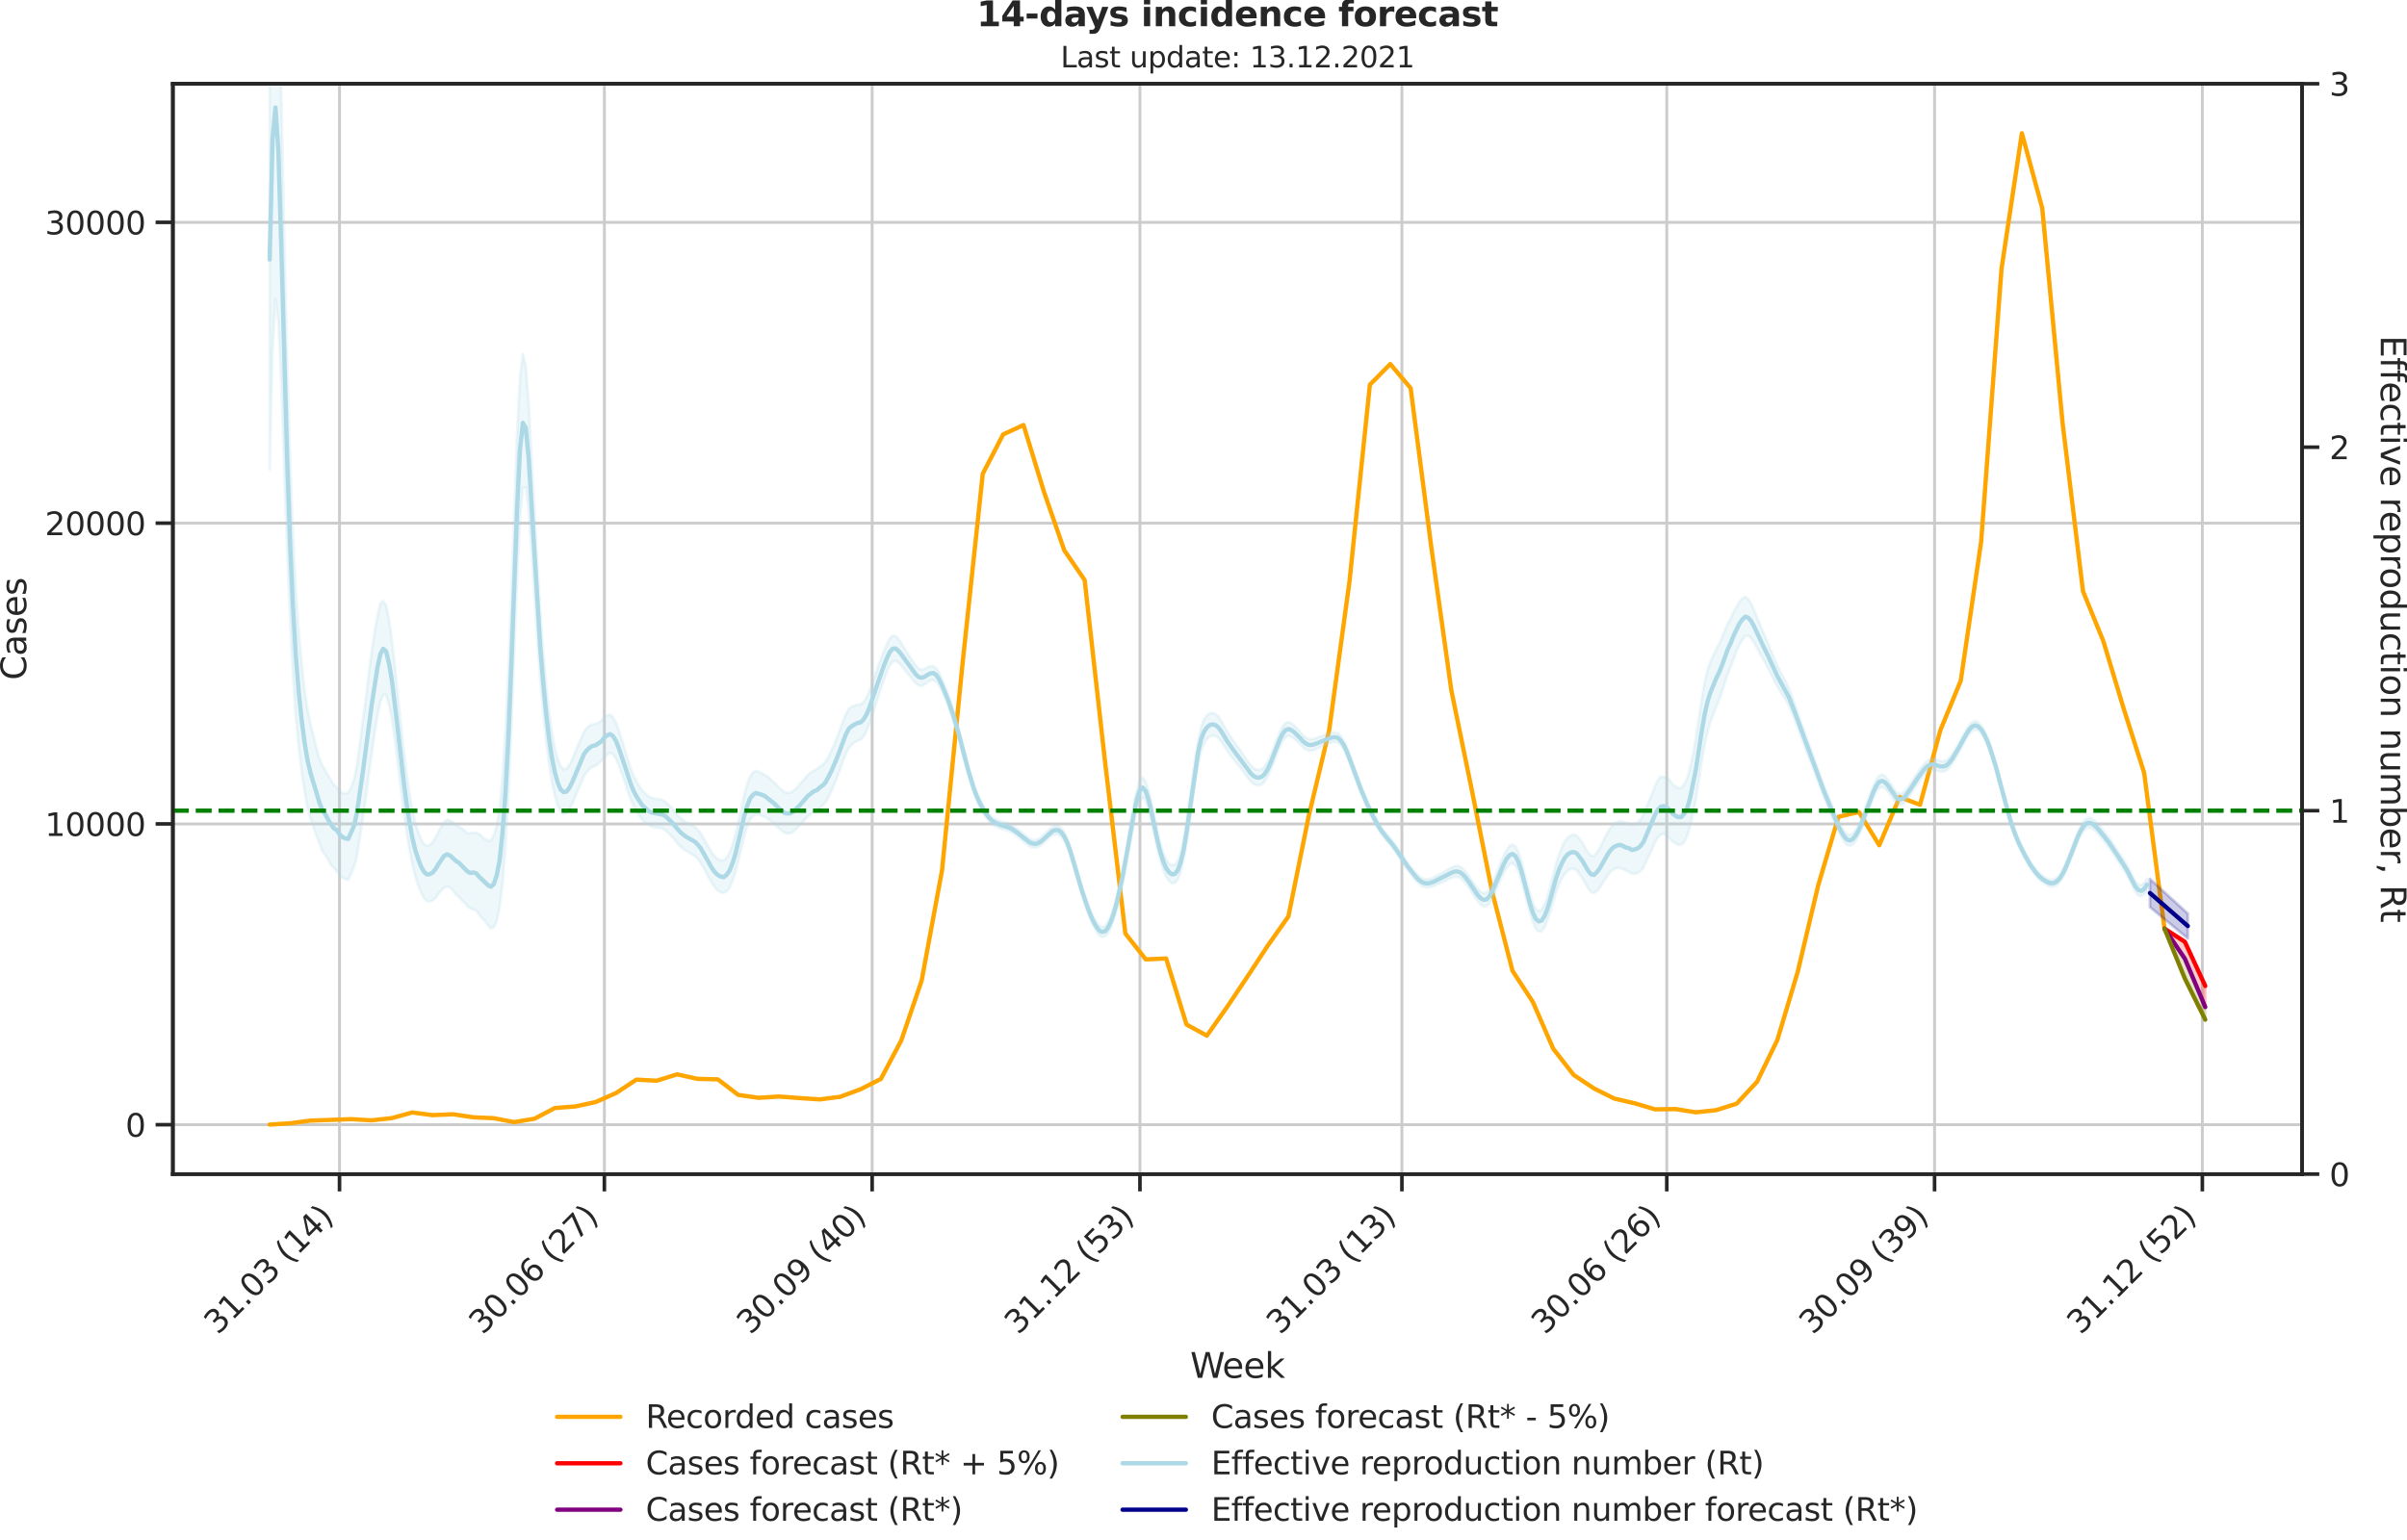 <?xml version="1.0" encoding="utf-8" standalone="no"?>
<!DOCTYPE svg PUBLIC "-//W3C//DTD SVG 1.1//EN"
  "http://www.w3.org/Graphics/SVG/1.1/DTD/svg11.dtd">
<svg xmlns:xlink="http://www.w3.org/1999/xlink" width="836.966pt" height="535.652pt" viewBox="0 0 836.966 535.652" xmlns="http://www.w3.org/2000/svg" version="1.1">
 <defs>
  <style type="text/css">*{stroke-linejoin: round; stroke-linecap: butt}</style>
 </defs>
 <g id="figure_1">
  <g id="patch_1">
   <path d="M -0 535.652 
L 836.966 535.652 
L 836.966 0 
L -0 0 
L -0 535.652 
z
" style="fill: none"/>
  </g>
  <g id="axes_1">
   <g id="patch_2">
    <path d="M 60.108 408.402 
L 800.467 408.402 
L 800.467 29.118 
L 60.108 29.118 
L 60.108 408.402 
z
" style="fill: none"/>
   </g>
   <g id="matplotlib.axis_1">
    <g id="xtick_1">
     <g id="line2d_1">
      <path d="M 118.051 408.402 
L 118.051 29.118 
" clip-path="url(#p411479216c)" style="fill: none; stroke: #cccccc; stroke-linecap: round"/>
     </g>
     <g id="line2d_2">
      <defs>
       <path id="m3d14fa54f9" d="M 0 0 
L 0 6 
" style="stroke: #262626; stroke-width: 1.25"/>
      </defs>
      <g>
       <use xlink:href="#m3d14fa54f9" x="118.051" y="408.402" style="fill: #262626; stroke: #262626; stroke-width: 1.25"/>
      </g>
     </g>
     <g id="text_1">
      <!-- 31.03 (14) -->
      <g style="fill: #262626" transform="translate(75.727 464.519)rotate(-45)scale(0.11 -0.11)">
       <defs>
        <path id="DejaVuSans-33" d="M 2597 2516 
Q 3050 2419 3304 2112 
Q 3559 1806 3559 1356 
Q 3559 666 3084 287 
Q 2609 -91 1734 -91 
Q 1441 -91 1130 -33 
Q 819 25 488 141 
L 488 750 
Q 750 597 1062 519 
Q 1375 441 1716 441 
Q 2309 441 2620 675 
Q 2931 909 2931 1356 
Q 2931 1769 2642 2001 
Q 2353 2234 1838 2234 
L 1294 2234 
L 1294 2753 
L 1863 2753 
Q 2328 2753 2575 2939 
Q 2822 3125 2822 3475 
Q 2822 3834 2567 4026 
Q 2313 4219 1838 4219 
Q 1578 4219 1281 4162 
Q 984 4106 628 3988 
L 628 4550 
Q 988 4650 1302 4700 
Q 1616 4750 1894 4750 
Q 2613 4750 3031 4423 
Q 3450 4097 3450 3541 
Q 3450 3153 3228 2886 
Q 3006 2619 2597 2516 
z
" transform="scale(0.016)"/>
        <path id="DejaVuSans-31" d="M 794 531 
L 1825 531 
L 1825 4091 
L 703 3866 
L 703 4441 
L 1819 4666 
L 2450 4666 
L 2450 531 
L 3481 531 
L 3481 0 
L 794 0 
L 794 531 
z
" transform="scale(0.016)"/>
        <path id="DejaVuSans-2e" d="M 684 794 
L 1344 794 
L 1344 0 
L 684 0 
L 684 794 
z
" transform="scale(0.016)"/>
        <path id="DejaVuSans-30" d="M 2034 4250 
Q 1547 4250 1301 3770 
Q 1056 3291 1056 2328 
Q 1056 1369 1301 889 
Q 1547 409 2034 409 
Q 2525 409 2770 889 
Q 3016 1369 3016 2328 
Q 3016 3291 2770 3770 
Q 2525 4250 2034 4250 
z
M 2034 4750 
Q 2819 4750 3233 4129 
Q 3647 3509 3647 2328 
Q 3647 1150 3233 529 
Q 2819 -91 2034 -91 
Q 1250 -91 836 529 
Q 422 1150 422 2328 
Q 422 3509 836 4129 
Q 1250 4750 2034 4750 
z
" transform="scale(0.016)"/>
        <path id="DejaVuSans-20" transform="scale(0.016)"/>
        <path id="DejaVuSans-28" d="M 1984 4856 
Q 1566 4138 1362 3434 
Q 1159 2731 1159 2009 
Q 1159 1288 1364 580 
Q 1569 -128 1984 -844 
L 1484 -844 
Q 1016 -109 783 600 
Q 550 1309 550 2009 
Q 550 2706 781 3412 
Q 1013 4119 1484 4856 
L 1984 4856 
z
" transform="scale(0.016)"/>
        <path id="DejaVuSans-34" d="M 2419 4116 
L 825 1625 
L 2419 1625 
L 2419 4116 
z
M 2253 4666 
L 3047 4666 
L 3047 1625 
L 3713 1625 
L 3713 1100 
L 3047 1100 
L 3047 0 
L 2419 0 
L 2419 1100 
L 313 1100 
L 313 1709 
L 2253 4666 
z
" transform="scale(0.016)"/>
        <path id="DejaVuSans-29" d="M 513 4856 
L 1013 4856 
Q 1481 4119 1714 3412 
Q 1947 2706 1947 2009 
Q 1947 1309 1714 600 
Q 1481 -109 1013 -844 
L 513 -844 
Q 928 -128 1133 580 
Q 1338 1288 1338 2009 
Q 1338 2731 1133 3434 
Q 928 4138 513 4856 
z
" transform="scale(0.016)"/>
       </defs>
       <use xlink:href="#DejaVuSans-33"/>
       <use xlink:href="#DejaVuSans-31" x="63.623"/>
       <use xlink:href="#DejaVuSans-2e" x="127.246"/>
       <use xlink:href="#DejaVuSans-30" x="159.033"/>
       <use xlink:href="#DejaVuSans-33" x="222.656"/>
       <use xlink:href="#DejaVuSans-20" x="286.279"/>
       <use xlink:href="#DejaVuSans-28" x="318.066"/>
       <use xlink:href="#DejaVuSans-31" x="357.08"/>
       <use xlink:href="#DejaVuSans-34" x="420.703"/>
       <use xlink:href="#DejaVuSans-29" x="484.326"/>
      </g>
     </g>
    </g>
    <g id="xtick_2">
     <g id="line2d_3">
      <path d="M 210.153 408.402 
L 210.153 29.118 
" clip-path="url(#p411479216c)" style="fill: none; stroke: #cccccc; stroke-linecap: round"/>
     </g>
     <g id="line2d_4">
      <g>
       <use xlink:href="#m3d14fa54f9" x="210.153" y="408.402" style="fill: #262626; stroke: #262626; stroke-width: 1.25"/>
      </g>
     </g>
     <g id="text_2">
      <!-- 30.06 (27) -->
      <g style="fill: #262626" transform="translate(167.829 464.519)rotate(-45)scale(0.11 -0.11)">
       <defs>
        <path id="DejaVuSans-36" d="M 2113 2584 
Q 1688 2584 1439 2293 
Q 1191 2003 1191 1497 
Q 1191 994 1439 701 
Q 1688 409 2113 409 
Q 2538 409 2786 701 
Q 3034 994 3034 1497 
Q 3034 2003 2786 2293 
Q 2538 2584 2113 2584 
z
M 3366 4563 
L 3366 3988 
Q 3128 4100 2886 4159 
Q 2644 4219 2406 4219 
Q 1781 4219 1451 3797 
Q 1122 3375 1075 2522 
Q 1259 2794 1537 2939 
Q 1816 3084 2150 3084 
Q 2853 3084 3261 2657 
Q 3669 2231 3669 1497 
Q 3669 778 3244 343 
Q 2819 -91 2113 -91 
Q 1303 -91 875 529 
Q 447 1150 447 2328 
Q 447 3434 972 4092 
Q 1497 4750 2381 4750 
Q 2619 4750 2861 4703 
Q 3103 4656 3366 4563 
z
" transform="scale(0.016)"/>
        <path id="DejaVuSans-32" d="M 1228 531 
L 3431 531 
L 3431 0 
L 469 0 
L 469 531 
Q 828 903 1448 1529 
Q 2069 2156 2228 2338 
Q 2531 2678 2651 2914 
Q 2772 3150 2772 3378 
Q 2772 3750 2511 3984 
Q 2250 4219 1831 4219 
Q 1534 4219 1204 4116 
Q 875 4013 500 3803 
L 500 4441 
Q 881 4594 1212 4672 
Q 1544 4750 1819 4750 
Q 2544 4750 2975 4387 
Q 3406 4025 3406 3419 
Q 3406 3131 3298 2873 
Q 3191 2616 2906 2266 
Q 2828 2175 2409 1742 
Q 1991 1309 1228 531 
z
" transform="scale(0.016)"/>
        <path id="DejaVuSans-37" d="M 525 4666 
L 3525 4666 
L 3525 4397 
L 1831 0 
L 1172 0 
L 2766 4134 
L 525 4134 
L 525 4666 
z
" transform="scale(0.016)"/>
       </defs>
       <use xlink:href="#DejaVuSans-33"/>
       <use xlink:href="#DejaVuSans-30" x="63.623"/>
       <use xlink:href="#DejaVuSans-2e" x="127.246"/>
       <use xlink:href="#DejaVuSans-30" x="159.033"/>
       <use xlink:href="#DejaVuSans-36" x="222.656"/>
       <use xlink:href="#DejaVuSans-20" x="286.279"/>
       <use xlink:href="#DejaVuSans-28" x="318.066"/>
       <use xlink:href="#DejaVuSans-32" x="357.08"/>
       <use xlink:href="#DejaVuSans-37" x="420.703"/>
       <use xlink:href="#DejaVuSans-29" x="484.326"/>
      </g>
     </g>
    </g>
    <g id="xtick_3">
     <g id="line2d_5">
      <path d="M 303.267 408.402 
L 303.267 29.118 
" clip-path="url(#p411479216c)" style="fill: none; stroke: #cccccc; stroke-linecap: round"/>
     </g>
     <g id="line2d_6">
      <g>
       <use xlink:href="#m3d14fa54f9" x="303.267" y="408.402" style="fill: #262626; stroke: #262626; stroke-width: 1.25"/>
      </g>
     </g>
     <g id="text_3">
      <!-- 30.09 (40) -->
      <g style="fill: #262626" transform="translate(260.943 464.519)rotate(-45)scale(0.11 -0.11)">
       <defs>
        <path id="DejaVuSans-39" d="M 703 97 
L 703 672 
Q 941 559 1184 500 
Q 1428 441 1663 441 
Q 2288 441 2617 861 
Q 2947 1281 2994 2138 
Q 2813 1869 2534 1725 
Q 2256 1581 1919 1581 
Q 1219 1581 811 2004 
Q 403 2428 403 3163 
Q 403 3881 828 4315 
Q 1253 4750 1959 4750 
Q 2769 4750 3195 4129 
Q 3622 3509 3622 2328 
Q 3622 1225 3098 567 
Q 2575 -91 1691 -91 
Q 1453 -91 1209 -44 
Q 966 3 703 97 
z
M 1959 2075 
Q 2384 2075 2632 2365 
Q 2881 2656 2881 3163 
Q 2881 3666 2632 3958 
Q 2384 4250 1959 4250 
Q 1534 4250 1286 3958 
Q 1038 3666 1038 3163 
Q 1038 2656 1286 2365 
Q 1534 2075 1959 2075 
z
" transform="scale(0.016)"/>
       </defs>
       <use xlink:href="#DejaVuSans-33"/>
       <use xlink:href="#DejaVuSans-30" x="63.623"/>
       <use xlink:href="#DejaVuSans-2e" x="127.246"/>
       <use xlink:href="#DejaVuSans-30" x="159.033"/>
       <use xlink:href="#DejaVuSans-39" x="222.656"/>
       <use xlink:href="#DejaVuSans-20" x="286.279"/>
       <use xlink:href="#DejaVuSans-28" x="318.066"/>
       <use xlink:href="#DejaVuSans-34" x="357.08"/>
       <use xlink:href="#DejaVuSans-30" x="420.703"/>
       <use xlink:href="#DejaVuSans-29" x="484.326"/>
      </g>
     </g>
    </g>
    <g id="xtick_4">
     <g id="line2d_7">
      <path d="M 396.382 408.402 
L 396.382 29.118 
" clip-path="url(#p411479216c)" style="fill: none; stroke: #cccccc; stroke-linecap: round"/>
     </g>
     <g id="line2d_8">
      <g>
       <use xlink:href="#m3d14fa54f9" x="396.382" y="408.402" style="fill: #262626; stroke: #262626; stroke-width: 1.25"/>
      </g>
     </g>
     <g id="text_4">
      <!-- 31.12 (53) -->
      <g style="fill: #262626" transform="translate(354.058 464.519)rotate(-45)scale(0.11 -0.11)">
       <defs>
        <path id="DejaVuSans-35" d="M 691 4666 
L 3169 4666 
L 3169 4134 
L 1269 4134 
L 1269 2991 
Q 1406 3038 1543 3061 
Q 1681 3084 1819 3084 
Q 2600 3084 3056 2656 
Q 3513 2228 3513 1497 
Q 3513 744 3044 326 
Q 2575 -91 1722 -91 
Q 1428 -91 1123 -41 
Q 819 9 494 109 
L 494 744 
Q 775 591 1075 516 
Q 1375 441 1709 441 
Q 2250 441 2565 725 
Q 2881 1009 2881 1497 
Q 2881 1984 2565 2268 
Q 2250 2553 1709 2553 
Q 1456 2553 1204 2497 
Q 953 2441 691 2322 
L 691 4666 
z
" transform="scale(0.016)"/>
       </defs>
       <use xlink:href="#DejaVuSans-33"/>
       <use xlink:href="#DejaVuSans-31" x="63.623"/>
       <use xlink:href="#DejaVuSans-2e" x="127.246"/>
       <use xlink:href="#DejaVuSans-31" x="159.033"/>
       <use xlink:href="#DejaVuSans-32" x="222.656"/>
       <use xlink:href="#DejaVuSans-20" x="286.279"/>
       <use xlink:href="#DejaVuSans-28" x="318.066"/>
       <use xlink:href="#DejaVuSans-35" x="357.08"/>
       <use xlink:href="#DejaVuSans-33" x="420.703"/>
       <use xlink:href="#DejaVuSans-29" x="484.326"/>
      </g>
     </g>
    </g>
    <g id="xtick_5">
     <g id="line2d_9">
      <path d="M 487.472 408.402 
L 487.472 29.118 
" clip-path="url(#p411479216c)" style="fill: none; stroke: #cccccc; stroke-linecap: round"/>
     </g>
     <g id="line2d_10">
      <g>
       <use xlink:href="#m3d14fa54f9" x="487.472" y="408.402" style="fill: #262626; stroke: #262626; stroke-width: 1.25"/>
      </g>
     </g>
     <g id="text_5">
      <!-- 31.03 (13) -->
      <g style="fill: #262626" transform="translate(445.148 464.519)rotate(-45)scale(0.11 -0.11)">
       <use xlink:href="#DejaVuSans-33"/>
       <use xlink:href="#DejaVuSans-31" x="63.623"/>
       <use xlink:href="#DejaVuSans-2e" x="127.246"/>
       <use xlink:href="#DejaVuSans-30" x="159.033"/>
       <use xlink:href="#DejaVuSans-33" x="222.656"/>
       <use xlink:href="#DejaVuSans-20" x="286.279"/>
       <use xlink:href="#DejaVuSans-28" x="318.066"/>
       <use xlink:href="#DejaVuSans-31" x="357.08"/>
       <use xlink:href="#DejaVuSans-33" x="420.703"/>
       <use xlink:href="#DejaVuSans-29" x="484.326"/>
      </g>
     </g>
    </g>
    <g id="xtick_6">
     <g id="line2d_11">
      <path d="M 579.574 408.402 
L 579.574 29.118 
" clip-path="url(#p411479216c)" style="fill: none; stroke: #cccccc; stroke-linecap: round"/>
     </g>
     <g id="line2d_12">
      <g>
       <use xlink:href="#m3d14fa54f9" x="579.574" y="408.402" style="fill: #262626; stroke: #262626; stroke-width: 1.25"/>
      </g>
     </g>
     <g id="text_6">
      <!-- 30.06 (26) -->
      <g style="fill: #262626" transform="translate(537.25 464.519)rotate(-45)scale(0.11 -0.11)">
       <use xlink:href="#DejaVuSans-33"/>
       <use xlink:href="#DejaVuSans-30" x="63.623"/>
       <use xlink:href="#DejaVuSans-2e" x="127.246"/>
       <use xlink:href="#DejaVuSans-30" x="159.033"/>
       <use xlink:href="#DejaVuSans-36" x="222.656"/>
       <use xlink:href="#DejaVuSans-20" x="286.279"/>
       <use xlink:href="#DejaVuSans-28" x="318.066"/>
       <use xlink:href="#DejaVuSans-32" x="357.08"/>
       <use xlink:href="#DejaVuSans-36" x="420.703"/>
       <use xlink:href="#DejaVuSans-29" x="484.326"/>
      </g>
     </g>
    </g>
    <g id="xtick_7">
     <g id="line2d_13">
      <path d="M 672.688 408.402 
L 672.688 29.118 
" clip-path="url(#p411479216c)" style="fill: none; stroke: #cccccc; stroke-linecap: round"/>
     </g>
     <g id="line2d_14">
      <g>
       <use xlink:href="#m3d14fa54f9" x="672.688" y="408.402" style="fill: #262626; stroke: #262626; stroke-width: 1.25"/>
      </g>
     </g>
     <g id="text_7">
      <!-- 30.09 (39) -->
      <g style="fill: #262626" transform="translate(630.364 464.519)rotate(-45)scale(0.11 -0.11)">
       <use xlink:href="#DejaVuSans-33"/>
       <use xlink:href="#DejaVuSans-30" x="63.623"/>
       <use xlink:href="#DejaVuSans-2e" x="127.246"/>
       <use xlink:href="#DejaVuSans-30" x="159.033"/>
       <use xlink:href="#DejaVuSans-39" x="222.656"/>
       <use xlink:href="#DejaVuSans-20" x="286.279"/>
       <use xlink:href="#DejaVuSans-28" x="318.066"/>
       <use xlink:href="#DejaVuSans-33" x="357.08"/>
       <use xlink:href="#DejaVuSans-39" x="420.703"/>
       <use xlink:href="#DejaVuSans-29" x="484.326"/>
      </g>
     </g>
    </g>
    <g id="xtick_8">
     <g id="line2d_15">
      <path d="M 765.803 408.402 
L 765.803 29.118 
" clip-path="url(#p411479216c)" style="fill: none; stroke: #cccccc; stroke-linecap: round"/>
     </g>
     <g id="line2d_16">
      <g>
       <use xlink:href="#m3d14fa54f9" x="765.803" y="408.402" style="fill: #262626; stroke: #262626; stroke-width: 1.25"/>
      </g>
     </g>
     <g id="text_8">
      <!-- 31.12 (52) -->
      <g style="fill: #262626" transform="translate(723.478 464.519)rotate(-45)scale(0.11 -0.11)">
       <use xlink:href="#DejaVuSans-33"/>
       <use xlink:href="#DejaVuSans-31" x="63.623"/>
       <use xlink:href="#DejaVuSans-2e" x="127.246"/>
       <use xlink:href="#DejaVuSans-31" x="159.033"/>
       <use xlink:href="#DejaVuSans-32" x="222.656"/>
       <use xlink:href="#DejaVuSans-20" x="286.279"/>
       <use xlink:href="#DejaVuSans-28" x="318.066"/>
       <use xlink:href="#DejaVuSans-35" x="357.08"/>
       <use xlink:href="#DejaVuSans-32" x="420.703"/>
       <use xlink:href="#DejaVuSans-29" x="484.326"/>
      </g>
     </g>
    </g>
    <g id="text_9">
     <!-- Week -->
     <g style="fill: #262626" transform="translate(413.849 479.255)scale(0.12 -0.12)">
      <defs>
       <path id="DejaVuSans-57" d="M 213 4666 
L 850 4666 
L 1831 722 
L 2809 4666 
L 3519 4666 
L 4500 722 
L 5478 4666 
L 6119 4666 
L 4947 0 
L 4153 0 
L 3169 4050 
L 2175 0 
L 1381 0 
L 213 4666 
z
" transform="scale(0.016)"/>
       <path id="DejaVuSans-65" d="M 3597 1894 
L 3597 1613 
L 953 1613 
Q 991 1019 1311 708 
Q 1631 397 2203 397 
Q 2534 397 2845 478 
Q 3156 559 3463 722 
L 3463 178 
Q 3153 47 2828 -22 
Q 2503 -91 2169 -91 
Q 1331 -91 842 396 
Q 353 884 353 1716 
Q 353 2575 817 3079 
Q 1281 3584 2069 3584 
Q 2775 3584 3186 3129 
Q 3597 2675 3597 1894 
z
M 3022 2063 
Q 3016 2534 2758 2815 
Q 2500 3097 2075 3097 
Q 1594 3097 1305 2825 
Q 1016 2553 972 2059 
L 3022 2063 
z
" transform="scale(0.016)"/>
       <path id="DejaVuSans-6b" d="M 581 4863 
L 1159 4863 
L 1159 1991 
L 2875 3500 
L 3609 3500 
L 1753 1863 
L 3688 0 
L 2938 0 
L 1159 1709 
L 1159 0 
L 581 0 
L 581 4863 
z
" transform="scale(0.016)"/>
      </defs>
      <use xlink:href="#DejaVuSans-57"/>
      <use xlink:href="#DejaVuSans-65" x="93.002"/>
      <use xlink:href="#DejaVuSans-65" x="154.525"/>
      <use xlink:href="#DejaVuSans-6b" x="216.049"/>
     </g>
    </g>
   </g>
   <g id="matplotlib.axis_2">
    <g id="ytick_1">
     <g id="line2d_17">
      <path d="M 60.108 391.204 
L 800.467 391.204 
" clip-path="url(#p411479216c)" style="fill: none; stroke: #cccccc; stroke-linecap: round"/>
     </g>
     <g id="line2d_18">
      <defs>
       <path id="m9d7beb72ca" d="M 0 0 
L -6 0 
" style="stroke: #262626; stroke-width: 1.25"/>
      </defs>
      <g>
       <use xlink:href="#m9d7beb72ca" x="60.108" y="391.204" style="fill: #262626; stroke: #262626; stroke-width: 1.25"/>
      </g>
     </g>
     <g id="text_10">
      <!-- 0 -->
      <g style="fill: #262626" transform="translate(43.609 395.383)scale(0.11 -0.11)">
       <use xlink:href="#DejaVuSans-30"/>
      </g>
     </g>
    </g>
    <g id="ytick_2">
     <g id="line2d_19">
      <path d="M 60.108 286.585 
L 800.467 286.585 
" clip-path="url(#p411479216c)" style="fill: none; stroke: #cccccc; stroke-linecap: round"/>
     </g>
     <g id="line2d_20">
      <g>
       <use xlink:href="#m9d7beb72ca" x="60.108" y="286.585" style="fill: #262626; stroke: #262626; stroke-width: 1.25"/>
      </g>
     </g>
     <g id="text_11">
      <!-- 10000 -->
      <g style="fill: #262626" transform="translate(15.614 290.764)scale(0.11 -0.11)">
       <use xlink:href="#DejaVuSans-31"/>
       <use xlink:href="#DejaVuSans-30" x="63.623"/>
       <use xlink:href="#DejaVuSans-30" x="127.246"/>
       <use xlink:href="#DejaVuSans-30" x="190.869"/>
       <use xlink:href="#DejaVuSans-30" x="254.492"/>
      </g>
     </g>
    </g>
    <g id="ytick_3">
     <g id="line2d_21">
      <path d="M 60.108 181.966 
L 800.467 181.966 
" clip-path="url(#p411479216c)" style="fill: none; stroke: #cccccc; stroke-linecap: round"/>
     </g>
     <g id="line2d_22">
      <g>
       <use xlink:href="#m9d7beb72ca" x="60.108" y="181.966" style="fill: #262626; stroke: #262626; stroke-width: 1.25"/>
      </g>
     </g>
     <g id="text_12">
      <!-- 20000 -->
      <g style="fill: #262626" transform="translate(15.614 186.145)scale(0.11 -0.11)">
       <use xlink:href="#DejaVuSans-32"/>
       <use xlink:href="#DejaVuSans-30" x="63.623"/>
       <use xlink:href="#DejaVuSans-30" x="127.246"/>
       <use xlink:href="#DejaVuSans-30" x="190.869"/>
       <use xlink:href="#DejaVuSans-30" x="254.492"/>
      </g>
     </g>
    </g>
    <g id="ytick_4">
     <g id="line2d_23">
      <path d="M 60.108 77.346 
L 800.467 77.346 
" clip-path="url(#p411479216c)" style="fill: none; stroke: #cccccc; stroke-linecap: round"/>
     </g>
     <g id="line2d_24">
      <g>
       <use xlink:href="#m9d7beb72ca" x="60.108" y="77.346" style="fill: #262626; stroke: #262626; stroke-width: 1.25"/>
      </g>
     </g>
     <g id="text_13">
      <!-- 30000 -->
      <g style="fill: #262626" transform="translate(15.614 81.526)scale(0.11 -0.11)">
       <use xlink:href="#DejaVuSans-33"/>
       <use xlink:href="#DejaVuSans-30" x="63.623"/>
       <use xlink:href="#DejaVuSans-30" x="127.246"/>
       <use xlink:href="#DejaVuSans-30" x="190.869"/>
       <use xlink:href="#DejaVuSans-30" x="254.492"/>
      </g>
     </g>
    </g>
    <g id="text_14">
     <!-- Cases -->
     <g style="fill: #262626" transform="translate(9.118 236.57)rotate(-90)scale(0.12 -0.12)">
      <defs>
       <path id="DejaVuSans-43" d="M 4122 4306 
L 4122 3641 
Q 3803 3938 3442 4084 
Q 3081 4231 2675 4231 
Q 1875 4231 1450 3742 
Q 1025 3253 1025 2328 
Q 1025 1406 1450 917 
Q 1875 428 2675 428 
Q 3081 428 3442 575 
Q 3803 722 4122 1019 
L 4122 359 
Q 3791 134 3420 21 
Q 3050 -91 2638 -91 
Q 1578 -91 968 557 
Q 359 1206 359 2328 
Q 359 3453 968 4101 
Q 1578 4750 2638 4750 
Q 3056 4750 3426 4639 
Q 3797 4528 4122 4306 
z
" transform="scale(0.016)"/>
       <path id="DejaVuSans-61" d="M 2194 1759 
Q 1497 1759 1228 1600 
Q 959 1441 959 1056 
Q 959 750 1161 570 
Q 1363 391 1709 391 
Q 2188 391 2477 730 
Q 2766 1069 2766 1631 
L 2766 1759 
L 2194 1759 
z
M 3341 1997 
L 3341 0 
L 2766 0 
L 2766 531 
Q 2569 213 2275 61 
Q 1981 -91 1556 -91 
Q 1019 -91 701 211 
Q 384 513 384 1019 
Q 384 1609 779 1909 
Q 1175 2209 1959 2209 
L 2766 2209 
L 2766 2266 
Q 2766 2663 2505 2880 
Q 2244 3097 1772 3097 
Q 1472 3097 1187 3025 
Q 903 2953 641 2809 
L 641 3341 
Q 956 3463 1253 3523 
Q 1550 3584 1831 3584 
Q 2591 3584 2966 3190 
Q 3341 2797 3341 1997 
z
" transform="scale(0.016)"/>
       <path id="DejaVuSans-73" d="M 2834 3397 
L 2834 2853 
Q 2591 2978 2328 3040 
Q 2066 3103 1784 3103 
Q 1356 3103 1142 2972 
Q 928 2841 928 2578 
Q 928 2378 1081 2264 
Q 1234 2150 1697 2047 
L 1894 2003 
Q 2506 1872 2764 1633 
Q 3022 1394 3022 966 
Q 3022 478 2636 193 
Q 2250 -91 1575 -91 
Q 1294 -91 989 -36 
Q 684 19 347 128 
L 347 722 
Q 666 556 975 473 
Q 1284 391 1588 391 
Q 1994 391 2212 530 
Q 2431 669 2431 922 
Q 2431 1156 2273 1281 
Q 2116 1406 1581 1522 
L 1381 1569 
Q 847 1681 609 1914 
Q 372 2147 372 2553 
Q 372 3047 722 3315 
Q 1072 3584 1716 3584 
Q 2034 3584 2315 3537 
Q 2597 3491 2834 3397 
z
" transform="scale(0.016)"/>
      </defs>
      <use xlink:href="#DejaVuSans-43"/>
      <use xlink:href="#DejaVuSans-61" x="69.824"/>
      <use xlink:href="#DejaVuSans-73" x="131.104"/>
      <use xlink:href="#DejaVuSans-65" x="183.203"/>
      <use xlink:href="#DejaVuSans-73" x="244.727"/>
     </g>
    </g>
   </g>
   <g id="PolyCollection_1">
    <defs>
     <path id="mc64014431c" d="M 752.645 -212.628 
L 752.645 -212.628 
L 759.73 -208.056 
L 766.815 -192.709 
L 766.815 -185.385 
L 766.815 -185.385 
L 759.73 -202.177 
L 752.645 -212.628 
z
" style="stroke: #ff0000; stroke-opacity: 0.2"/>
    </defs>
    <g clip-path="url(#p411479216c)">
     <use xlink:href="#mc64014431c" x="0" y="535.652" style="fill: #ff0000; fill-opacity: 0.2; stroke: #ff0000; stroke-opacity: 0.2"/>
    </g>
   </g>
   <g id="PolyCollection_2">
    <defs>
     <path id="m9f1d35ea95" d="M 752.645 -212.628 
L 752.645 -212.628 
L 759.73 -202.177 
L 766.815 -185.385 
L 766.815 -180.991 
L 766.815 -180.991 
L 759.73 -195.261 
L 752.645 -212.628 
z
" style="stroke: #808000; stroke-opacity: 0.2"/>
    </defs>
    <g clip-path="url(#p411479216c)">
     <use xlink:href="#m9f1d35ea95" x="0" y="535.652" style="fill: #808000; fill-opacity: 0.2; stroke: #808000; stroke-opacity: 0.2"/>
    </g>
   </g>
   <g id="line2d_25">
    <path d="M 93.76 391.162 
L 100.845 390.712 
L 107.93 389.781 
L 115.015 389.54 
L 122.099 389.268 
L 129.184 389.697 
L 136.269 388.913 
L 143.354 386.956 
L 150.439 387.877 
L 157.523 387.574 
L 164.608 388.63 
L 171.693 388.944 
L 178.778 390.304 
L 185.862 389.132 
L 192.947 385.397 
L 200.032 384.864 
L 207.117 383.326 
L 214.202 380.198 
L 221.286 375.532 
L 228.371 375.898 
L 235.456 373.691 
L 242.541 375.26 
L 249.625 375.438 
L 256.71 380.846 
L 263.795 381.851 
L 270.88 381.401 
L 277.965 381.935 
L 285.049 382.405 
L 292.134 381.495 
L 299.219 378.88 
L 306.304 375.291 
L 313.389 361.9 
L 320.473 341.102 
L 327.558 302.759 
L 334.643 231.325 
L 341.728 164.798 
L 348.812 151.103 
L 355.897 147.839 
L 362.982 170.981 
L 370.067 191.413 
L 377.152 201.76 
L 384.236 264.855 
L 391.321 324.718 
L 398.406 333.705 
L 405.491 333.391 
L 412.576 356.366 
L 419.66 360.237 
L 426.745 350.172 
L 433.83 339.585 
L 440.915 328.809 
L 447.999 318.776 
L 455.084 283.791 
L 462.169 254.1 
L 469.254 202.188 
L 476.339 133.82 
L 483.423 126.622 
L 490.508 135.002 
L 497.593 189.582 
L 504.678 240.218 
L 511.763 274.689 
L 518.847 310.166 
L 525.932 337.691 
L 533.017 348.519 
L 540.102 364.798 
L 547.186 373.879 
L 554.271 378.597 
L 561.356 382.123 
L 568.441 383.765 
L 575.526 385.868 
L 582.61 385.774 
L 589.695 386.893 
L 596.78 386.14 
L 603.865 383.891 
L 610.95 376.296 
L 618.034 361.712 
L 625.119 337.963 
L 632.204 308.042 
L 639.289 284.105 
L 646.373 282.431 
L 653.458 294.013 
L 660.543 277.242 
L 667.628 279.92 
L 674.713 253.985 
L 681.797 236.786 
L 688.882 188.473 
L 695.967 93.521 
L 703.052 46.358 
L 710.136 72.419 
L 717.221 147.305 
L 724.306 205.651 
L 731.391 223.05 
L 738.476 246.557 
L 745.56 268.779 
L 752.645 323.024 
" clip-path="url(#p411479216c)" style="fill: none; stroke: #ffa500; stroke-width: 1.5; stroke-linecap: round"/>
   </g>
   <g id="line2d_26">
    <path d="M 752.645 323.024 
L 759.73 327.595 
L 766.815 342.943 
" clip-path="url(#p411479216c)" style="fill: none; stroke: #ff0000; stroke-width: 1.5; stroke-linecap: round"/>
   </g>
   <g id="line2d_27">
    <path d="M 752.645 323.024 
L 759.73 333.475 
L 766.815 350.266 
" clip-path="url(#p411479216c)" style="fill: none; stroke: #800080; stroke-width: 1.5; stroke-linecap: round"/>
   </g>
   <g id="line2d_28">
    <path d="M 752.645 323.024 
L 759.73 340.39 
L 766.815 354.66 
" clip-path="url(#p411479216c)" style="fill: none; stroke: #808000; stroke-width: 1.5; stroke-linecap: round"/>
   </g>
   <g id="patch_3">
    <path d="M 60.108 408.402 
L 60.108 29.118 
" style="fill: none; stroke: #262626; stroke-width: 1.25; stroke-linejoin: miter; stroke-linecap: square"/>
   </g>
   <g id="patch_4">
    <path d="M 800.467 408.402 
L 800.467 29.118 
" style="fill: none; stroke: #262626; stroke-width: 1.25; stroke-linejoin: miter; stroke-linecap: square"/>
   </g>
   <g id="patch_5">
    <path d="M 60.108 408.402 
L 800.467 408.402 
" style="fill: none; stroke: #262626; stroke-width: 1.25; stroke-linejoin: miter; stroke-linecap: square"/>
   </g>
   <g id="patch_6">
    <path d="M 60.108 29.118 
L 800.467 29.118 
" style="fill: none; stroke: #262626; stroke-width: 1.25; stroke-linejoin: miter; stroke-linecap: square"/>
   </g>
   <g id="text_15">
    <!-- Last update: 13.12.2021 -->
    <g style="fill: #262626" transform="translate(368.789 23.429)scale(0.1 -0.1)">
     <defs>
      <path id="DejaVuSans-4c" d="M 628 4666 
L 1259 4666 
L 1259 531 
L 3531 531 
L 3531 0 
L 628 0 
L 628 4666 
z
" transform="scale(0.016)"/>
      <path id="DejaVuSans-74" d="M 1172 4494 
L 1172 3500 
L 2356 3500 
L 2356 3053 
L 1172 3053 
L 1172 1153 
Q 1172 725 1289 603 
Q 1406 481 1766 481 
L 2356 481 
L 2356 0 
L 1766 0 
Q 1100 0 847 248 
Q 594 497 594 1153 
L 594 3053 
L 172 3053 
L 172 3500 
L 594 3500 
L 594 4494 
L 1172 4494 
z
" transform="scale(0.016)"/>
      <path id="DejaVuSans-75" d="M 544 1381 
L 544 3500 
L 1119 3500 
L 1119 1403 
Q 1119 906 1312 657 
Q 1506 409 1894 409 
Q 2359 409 2629 706 
Q 2900 1003 2900 1516 
L 2900 3500 
L 3475 3500 
L 3475 0 
L 2900 0 
L 2900 538 
Q 2691 219 2414 64 
Q 2138 -91 1772 -91 
Q 1169 -91 856 284 
Q 544 659 544 1381 
z
M 1991 3584 
L 1991 3584 
z
" transform="scale(0.016)"/>
      <path id="DejaVuSans-70" d="M 1159 525 
L 1159 -1331 
L 581 -1331 
L 581 3500 
L 1159 3500 
L 1159 2969 
Q 1341 3281 1617 3432 
Q 1894 3584 2278 3584 
Q 2916 3584 3314 3078 
Q 3713 2572 3713 1747 
Q 3713 922 3314 415 
Q 2916 -91 2278 -91 
Q 1894 -91 1617 61 
Q 1341 213 1159 525 
z
M 3116 1747 
Q 3116 2381 2855 2742 
Q 2594 3103 2138 3103 
Q 1681 3103 1420 2742 
Q 1159 2381 1159 1747 
Q 1159 1113 1420 752 
Q 1681 391 2138 391 
Q 2594 391 2855 752 
Q 3116 1113 3116 1747 
z
" transform="scale(0.016)"/>
      <path id="DejaVuSans-64" d="M 2906 2969 
L 2906 4863 
L 3481 4863 
L 3481 0 
L 2906 0 
L 2906 525 
Q 2725 213 2448 61 
Q 2172 -91 1784 -91 
Q 1150 -91 751 415 
Q 353 922 353 1747 
Q 353 2572 751 3078 
Q 1150 3584 1784 3584 
Q 2172 3584 2448 3432 
Q 2725 3281 2906 2969 
z
M 947 1747 
Q 947 1113 1208 752 
Q 1469 391 1925 391 
Q 2381 391 2643 752 
Q 2906 1113 2906 1747 
Q 2906 2381 2643 2742 
Q 2381 3103 1925 3103 
Q 1469 3103 1208 2742 
Q 947 2381 947 1747 
z
" transform="scale(0.016)"/>
      <path id="DejaVuSans-3a" d="M 750 794 
L 1409 794 
L 1409 0 
L 750 0 
L 750 794 
z
M 750 3309 
L 1409 3309 
L 1409 2516 
L 750 2516 
L 750 3309 
z
" transform="scale(0.016)"/>
     </defs>
     <use xlink:href="#DejaVuSans-4c"/>
     <use xlink:href="#DejaVuSans-61" x="55.713"/>
     <use xlink:href="#DejaVuSans-73" x="116.992"/>
     <use xlink:href="#DejaVuSans-74" x="169.092"/>
     <use xlink:href="#DejaVuSans-20" x="208.301"/>
     <use xlink:href="#DejaVuSans-75" x="240.088"/>
     <use xlink:href="#DejaVuSans-70" x="303.467"/>
     <use xlink:href="#DejaVuSans-64" x="366.943"/>
     <use xlink:href="#DejaVuSans-61" x="430.42"/>
     <use xlink:href="#DejaVuSans-74" x="491.699"/>
     <use xlink:href="#DejaVuSans-65" x="530.908"/>
     <use xlink:href="#DejaVuSans-3a" x="592.432"/>
     <use xlink:href="#DejaVuSans-20" x="626.123"/>
     <use xlink:href="#DejaVuSans-31" x="657.91"/>
     <use xlink:href="#DejaVuSans-33" x="721.533"/>
     <use xlink:href="#DejaVuSans-2e" x="785.156"/>
     <use xlink:href="#DejaVuSans-31" x="816.943"/>
     <use xlink:href="#DejaVuSans-32" x="880.566"/>
     <use xlink:href="#DejaVuSans-2e" x="944.189"/>
     <use xlink:href="#DejaVuSans-32" x="975.977"/>
     <use xlink:href="#DejaVuSans-30" x="1039.6"/>
     <use xlink:href="#DejaVuSans-32" x="1103.223"/>
     <use xlink:href="#DejaVuSans-31" x="1166.846"/>
    </g>
   </g>
   <g id="text_16">
    <!-- 14-days incidence forecast -->
    <g style="fill: #262626" transform="translate(339.623 9.118)scale(0.12 -0.12)">
     <defs>
      <path id="DejaVuSans-Bold-31" d="M 750 831 
L 1813 831 
L 1813 3847 
L 722 3622 
L 722 4441 
L 1806 4666 
L 2950 4666 
L 2950 831 
L 4013 831 
L 4013 0 
L 750 0 
L 750 831 
z
" transform="scale(0.016)"/>
      <path id="DejaVuSans-Bold-34" d="M 2356 3675 
L 1038 1722 
L 2356 1722 
L 2356 3675 
z
M 2156 4666 
L 3494 4666 
L 3494 1722 
L 4159 1722 
L 4159 850 
L 3494 850 
L 3494 0 
L 2356 0 
L 2356 850 
L 288 850 
L 288 1881 
L 2156 4666 
z
" transform="scale(0.016)"/>
      <path id="DejaVuSans-Bold-2d" d="M 347 2297 
L 2309 2297 
L 2309 1388 
L 347 1388 
L 347 2297 
z
" transform="scale(0.016)"/>
      <path id="DejaVuSans-Bold-64" d="M 2919 2988 
L 2919 4863 
L 4044 4863 
L 4044 0 
L 2919 0 
L 2919 506 
Q 2688 197 2409 53 
Q 2131 -91 1766 -91 
Q 1119 -91 703 423 
Q 288 938 288 1747 
Q 288 2556 703 3070 
Q 1119 3584 1766 3584 
Q 2128 3584 2408 3439 
Q 2688 3294 2919 2988 
z
M 2181 722 
Q 2541 722 2730 984 
Q 2919 1247 2919 1747 
Q 2919 2247 2730 2509 
Q 2541 2772 2181 2772 
Q 1825 2772 1636 2509 
Q 1447 2247 1447 1747 
Q 1447 1247 1636 984 
Q 1825 722 2181 722 
z
" transform="scale(0.016)"/>
      <path id="DejaVuSans-Bold-61" d="M 2106 1575 
Q 1756 1575 1579 1456 
Q 1403 1338 1403 1106 
Q 1403 894 1545 773 
Q 1688 653 1941 653 
Q 2256 653 2472 879 
Q 2688 1106 2688 1447 
L 2688 1575 
L 2106 1575 
z
M 3816 1997 
L 3816 0 
L 2688 0 
L 2688 519 
Q 2463 200 2181 54 
Q 1900 -91 1497 -91 
Q 953 -91 614 226 
Q 275 544 275 1050 
Q 275 1666 698 1953 
Q 1122 2241 2028 2241 
L 2688 2241 
L 2688 2328 
Q 2688 2594 2478 2717 
Q 2269 2841 1825 2841 
Q 1466 2841 1156 2769 
Q 847 2697 581 2553 
L 581 3406 
Q 941 3494 1303 3539 
Q 1666 3584 2028 3584 
Q 2975 3584 3395 3211 
Q 3816 2838 3816 1997 
z
" transform="scale(0.016)"/>
      <path id="DejaVuSans-Bold-79" d="M 78 3500 
L 1197 3500 
L 2138 1125 
L 2938 3500 
L 4056 3500 
L 2584 -331 
Q 2363 -916 2067 -1148 
Q 1772 -1381 1288 -1381 
L 641 -1381 
L 641 -647 
L 991 -647 
Q 1275 -647 1404 -556 
Q 1534 -466 1606 -231 
L 1638 -134 
L 78 3500 
z
" transform="scale(0.016)"/>
      <path id="DejaVuSans-Bold-73" d="M 3272 3391 
L 3272 2541 
Q 2913 2691 2578 2766 
Q 2244 2841 1947 2841 
Q 1628 2841 1473 2761 
Q 1319 2681 1319 2516 
Q 1319 2381 1436 2309 
Q 1553 2238 1856 2203 
L 2053 2175 
Q 2913 2066 3209 1816 
Q 3506 1566 3506 1031 
Q 3506 472 3093 190 
Q 2681 -91 1863 -91 
Q 1516 -91 1145 -36 
Q 775 19 384 128 
L 384 978 
Q 719 816 1070 734 
Q 1422 653 1784 653 
Q 2113 653 2278 743 
Q 2444 834 2444 1013 
Q 2444 1163 2330 1236 
Q 2216 1309 1875 1350 
L 1678 1375 
Q 931 1469 631 1722 
Q 331 1975 331 2491 
Q 331 3047 712 3315 
Q 1094 3584 1881 3584 
Q 2191 3584 2531 3537 
Q 2872 3491 3272 3391 
z
" transform="scale(0.016)"/>
      <path id="DejaVuSans-Bold-20" transform="scale(0.016)"/>
      <path id="DejaVuSans-Bold-69" d="M 538 3500 
L 1656 3500 
L 1656 0 
L 538 0 
L 538 3500 
z
M 538 4863 
L 1656 4863 
L 1656 3950 
L 538 3950 
L 538 4863 
z
" transform="scale(0.016)"/>
      <path id="DejaVuSans-Bold-6e" d="M 4056 2131 
L 4056 0 
L 2931 0 
L 2931 347 
L 2931 1631 
Q 2931 2084 2911 2256 
Q 2891 2428 2841 2509 
Q 2775 2619 2662 2680 
Q 2550 2741 2406 2741 
Q 2056 2741 1856 2470 
Q 1656 2200 1656 1722 
L 1656 0 
L 538 0 
L 538 3500 
L 1656 3500 
L 1656 2988 
Q 1909 3294 2193 3439 
Q 2478 3584 2822 3584 
Q 3428 3584 3742 3212 
Q 4056 2841 4056 2131 
z
" transform="scale(0.016)"/>
      <path id="DejaVuSans-Bold-63" d="M 3366 3391 
L 3366 2478 
Q 3138 2634 2908 2709 
Q 2678 2784 2431 2784 
Q 1963 2784 1702 2511 
Q 1441 2238 1441 1747 
Q 1441 1256 1702 982 
Q 1963 709 2431 709 
Q 2694 709 2930 787 
Q 3166 866 3366 1019 
L 3366 103 
Q 3103 6 2833 -42 
Q 2563 -91 2291 -91 
Q 1344 -91 809 395 
Q 275 881 275 1747 
Q 275 2613 809 3098 
Q 1344 3584 2291 3584 
Q 2566 3584 2833 3536 
Q 3100 3488 3366 3391 
z
" transform="scale(0.016)"/>
      <path id="DejaVuSans-Bold-65" d="M 4031 1759 
L 4031 1441 
L 1416 1441 
Q 1456 1047 1700 850 
Q 1944 653 2381 653 
Q 2734 653 3104 758 
Q 3475 863 3866 1075 
L 3866 213 
Q 3469 63 3072 -14 
Q 2675 -91 2278 -91 
Q 1328 -91 801 392 
Q 275 875 275 1747 
Q 275 2603 792 3093 
Q 1309 3584 2216 3584 
Q 3041 3584 3536 3087 
Q 4031 2591 4031 1759 
z
M 2881 2131 
Q 2881 2450 2695 2645 
Q 2509 2841 2209 2841 
Q 1884 2841 1681 2658 
Q 1478 2475 1428 2131 
L 2881 2131 
z
" transform="scale(0.016)"/>
      <path id="DejaVuSans-Bold-66" d="M 2841 4863 
L 2841 4128 
L 2222 4128 
Q 1984 4128 1890 4042 
Q 1797 3956 1797 3744 
L 1797 3500 
L 2753 3500 
L 2753 2700 
L 1797 2700 
L 1797 0 
L 678 0 
L 678 2700 
L 122 2700 
L 122 3500 
L 678 3500 
L 678 3744 
Q 678 4316 997 4589 
Q 1316 4863 1984 4863 
L 2841 4863 
z
" transform="scale(0.016)"/>
      <path id="DejaVuSans-Bold-6f" d="M 2203 2784 
Q 1831 2784 1636 2517 
Q 1441 2250 1441 1747 
Q 1441 1244 1636 976 
Q 1831 709 2203 709 
Q 2569 709 2762 976 
Q 2956 1244 2956 1747 
Q 2956 2250 2762 2517 
Q 2569 2784 2203 2784 
z
M 2203 3584 
Q 3106 3584 3614 3096 
Q 4122 2609 4122 1747 
Q 4122 884 3614 396 
Q 3106 -91 2203 -91 
Q 1297 -91 786 396 
Q 275 884 275 1747 
Q 275 2609 786 3096 
Q 1297 3584 2203 3584 
z
" transform="scale(0.016)"/>
      <path id="DejaVuSans-Bold-72" d="M 3138 2547 
Q 2991 2616 2845 2648 
Q 2700 2681 2553 2681 
Q 2122 2681 1889 2404 
Q 1656 2128 1656 1613 
L 1656 0 
L 538 0 
L 538 3500 
L 1656 3500 
L 1656 2925 
Q 1872 3269 2151 3426 
Q 2431 3584 2822 3584 
Q 2878 3584 2943 3579 
Q 3009 3575 3134 3559 
L 3138 2547 
z
" transform="scale(0.016)"/>
      <path id="DejaVuSans-Bold-74" d="M 1759 4494 
L 1759 3500 
L 2913 3500 
L 2913 2700 
L 1759 2700 
L 1759 1216 
Q 1759 972 1856 886 
Q 1953 800 2241 800 
L 2816 800 
L 2816 0 
L 1856 0 
Q 1194 0 917 276 
Q 641 553 641 1216 
L 641 2700 
L 84 2700 
L 84 3500 
L 641 3500 
L 641 4494 
L 1759 4494 
z
" transform="scale(0.016)"/>
     </defs>
     <use xlink:href="#DejaVuSans-Bold-31"/>
     <use xlink:href="#DejaVuSans-Bold-34" x="69.58"/>
     <use xlink:href="#DejaVuSans-Bold-2d" x="139.16"/>
     <use xlink:href="#DejaVuSans-Bold-64" x="180.664"/>
     <use xlink:href="#DejaVuSans-Bold-61" x="252.246"/>
     <use xlink:href="#DejaVuSans-Bold-79" x="316.602"/>
     <use xlink:href="#DejaVuSans-Bold-73" x="381.787"/>
     <use xlink:href="#DejaVuSans-Bold-20" x="441.309"/>
     <use xlink:href="#DejaVuSans-Bold-69" x="476.123"/>
     <use xlink:href="#DejaVuSans-Bold-6e" x="510.4"/>
     <use xlink:href="#DejaVuSans-Bold-63" x="581.592"/>
     <use xlink:href="#DejaVuSans-Bold-69" x="640.869"/>
     <use xlink:href="#DejaVuSans-Bold-64" x="675.146"/>
     <use xlink:href="#DejaVuSans-Bold-65" x="746.729"/>
     <use xlink:href="#DejaVuSans-Bold-6e" x="814.551"/>
     <use xlink:href="#DejaVuSans-Bold-63" x="885.742"/>
     <use xlink:href="#DejaVuSans-Bold-65" x="945.02"/>
     <use xlink:href="#DejaVuSans-Bold-20" x="1012.842"/>
     <use xlink:href="#DejaVuSans-Bold-66" x="1047.656"/>
     <use xlink:href="#DejaVuSans-Bold-6f" x="1091.162"/>
     <use xlink:href="#DejaVuSans-Bold-72" x="1159.863"/>
     <use xlink:href="#DejaVuSans-Bold-65" x="1209.18"/>
     <use xlink:href="#DejaVuSans-Bold-63" x="1277.002"/>
     <use xlink:href="#DejaVuSans-Bold-61" x="1336.279"/>
     <use xlink:href="#DejaVuSans-Bold-73" x="1403.76"/>
     <use xlink:href="#DejaVuSans-Bold-74" x="1463.281"/>
    </g>
   </g>
  </g>
  <g id="axes_2">
   <g id="matplotlib.axis_3">
    <g id="ytick_5">
     <g id="line2d_29">
      <defs>
       <path id="m8549d83e9e" d="M 0 0 
L 6 0 
" style="stroke: #262626; stroke-width: 1.25"/>
      </defs>
      <g>
       <use xlink:href="#m8549d83e9e" x="800.467" y="408.402" style="fill: #262626; stroke: #262626; stroke-width: 1.25"/>
      </g>
     </g>
     <g id="text_17">
      <!-- 0 -->
      <g style="fill: #262626" transform="translate(809.967 412.581)scale(0.11 -0.11)">
       <use xlink:href="#DejaVuSans-30"/>
      </g>
     </g>
    </g>
    <g id="ytick_6">
     <g id="line2d_30">
      <g>
       <use xlink:href="#m8549d83e9e" x="800.467" y="281.974" style="fill: #262626; stroke: #262626; stroke-width: 1.25"/>
      </g>
     </g>
     <g id="text_18">
      <!-- 1 -->
      <g style="fill: #262626" transform="translate(809.967 286.153)scale(0.11 -0.11)">
       <use xlink:href="#DejaVuSans-31"/>
      </g>
     </g>
    </g>
    <g id="ytick_7">
     <g id="line2d_31">
      <g>
       <use xlink:href="#m8549d83e9e" x="800.467" y="155.546" style="fill: #262626; stroke: #262626; stroke-width: 1.25"/>
      </g>
     </g>
     <g id="text_19">
      <!-- 2 -->
      <g style="fill: #262626" transform="translate(809.967 159.725)scale(0.11 -0.11)">
       <use xlink:href="#DejaVuSans-32"/>
      </g>
     </g>
    </g>
    <g id="ytick_8">
     <g id="line2d_32">
      <g>
       <use xlink:href="#m8549d83e9e" x="800.467" y="29.118" style="fill: #262626; stroke: #262626; stroke-width: 1.25"/>
      </g>
     </g>
     <g id="text_20">
      <!-- 3 -->
      <g style="fill: #262626" transform="translate(809.967 33.297)scale(0.11 -0.11)">
       <use xlink:href="#DejaVuSans-33"/>
      </g>
     </g>
    </g>
    <g id="text_21">
     <!-- Effective reproduction number, Rt -->
     <g style="fill: #262626" transform="translate(827.848 116.687)rotate(-270)scale(0.12 -0.12)">
      <defs>
       <path id="DejaVuSans-45" d="M 628 4666 
L 3578 4666 
L 3578 4134 
L 1259 4134 
L 1259 2753 
L 3481 2753 
L 3481 2222 
L 1259 2222 
L 1259 531 
L 3634 531 
L 3634 0 
L 628 0 
L 628 4666 
z
" transform="scale(0.016)"/>
       <path id="DejaVuSans-66" d="M 2375 4863 
L 2375 4384 
L 1825 4384 
Q 1516 4384 1395 4259 
Q 1275 4134 1275 3809 
L 1275 3500 
L 2222 3500 
L 2222 3053 
L 1275 3053 
L 1275 0 
L 697 0 
L 697 3053 
L 147 3053 
L 147 3500 
L 697 3500 
L 697 3744 
Q 697 4328 969 4595 
Q 1241 4863 1831 4863 
L 2375 4863 
z
" transform="scale(0.016)"/>
       <path id="DejaVuSans-63" d="M 3122 3366 
L 3122 2828 
Q 2878 2963 2633 3030 
Q 2388 3097 2138 3097 
Q 1578 3097 1268 2742 
Q 959 2388 959 1747 
Q 959 1106 1268 751 
Q 1578 397 2138 397 
Q 2388 397 2633 464 
Q 2878 531 3122 666 
L 3122 134 
Q 2881 22 2623 -34 
Q 2366 -91 2075 -91 
Q 1284 -91 818 406 
Q 353 903 353 1747 
Q 353 2603 823 3093 
Q 1294 3584 2113 3584 
Q 2378 3584 2631 3529 
Q 2884 3475 3122 3366 
z
" transform="scale(0.016)"/>
       <path id="DejaVuSans-69" d="M 603 3500 
L 1178 3500 
L 1178 0 
L 603 0 
L 603 3500 
z
M 603 4863 
L 1178 4863 
L 1178 4134 
L 603 4134 
L 603 4863 
z
" transform="scale(0.016)"/>
       <path id="DejaVuSans-76" d="M 191 3500 
L 800 3500 
L 1894 563 
L 2988 3500 
L 3597 3500 
L 2284 0 
L 1503 0 
L 191 3500 
z
" transform="scale(0.016)"/>
       <path id="DejaVuSans-72" d="M 2631 2963 
Q 2534 3019 2420 3045 
Q 2306 3072 2169 3072 
Q 1681 3072 1420 2755 
Q 1159 2438 1159 1844 
L 1159 0 
L 581 0 
L 581 3500 
L 1159 3500 
L 1159 2956 
Q 1341 3275 1631 3429 
Q 1922 3584 2338 3584 
Q 2397 3584 2469 3576 
Q 2541 3569 2628 3553 
L 2631 2963 
z
" transform="scale(0.016)"/>
       <path id="DejaVuSans-6f" d="M 1959 3097 
Q 1497 3097 1228 2736 
Q 959 2375 959 1747 
Q 959 1119 1226 758 
Q 1494 397 1959 397 
Q 2419 397 2687 759 
Q 2956 1122 2956 1747 
Q 2956 2369 2687 2733 
Q 2419 3097 1959 3097 
z
M 1959 3584 
Q 2709 3584 3137 3096 
Q 3566 2609 3566 1747 
Q 3566 888 3137 398 
Q 2709 -91 1959 -91 
Q 1206 -91 779 398 
Q 353 888 353 1747 
Q 353 2609 779 3096 
Q 1206 3584 1959 3584 
z
" transform="scale(0.016)"/>
       <path id="DejaVuSans-6e" d="M 3513 2113 
L 3513 0 
L 2938 0 
L 2938 2094 
Q 2938 2591 2744 2837 
Q 2550 3084 2163 3084 
Q 1697 3084 1428 2787 
Q 1159 2491 1159 1978 
L 1159 0 
L 581 0 
L 581 3500 
L 1159 3500 
L 1159 2956 
Q 1366 3272 1645 3428 
Q 1925 3584 2291 3584 
Q 2894 3584 3203 3211 
Q 3513 2838 3513 2113 
z
" transform="scale(0.016)"/>
       <path id="DejaVuSans-6d" d="M 3328 2828 
Q 3544 3216 3844 3400 
Q 4144 3584 4550 3584 
Q 5097 3584 5394 3201 
Q 5691 2819 5691 2113 
L 5691 0 
L 5113 0 
L 5113 2094 
Q 5113 2597 4934 2840 
Q 4756 3084 4391 3084 
Q 3944 3084 3684 2787 
Q 3425 2491 3425 1978 
L 3425 0 
L 2847 0 
L 2847 2094 
Q 2847 2600 2669 2842 
Q 2491 3084 2119 3084 
Q 1678 3084 1418 2786 
Q 1159 2488 1159 1978 
L 1159 0 
L 581 0 
L 581 3500 
L 1159 3500 
L 1159 2956 
Q 1356 3278 1631 3431 
Q 1906 3584 2284 3584 
Q 2666 3584 2933 3390 
Q 3200 3197 3328 2828 
z
" transform="scale(0.016)"/>
       <path id="DejaVuSans-62" d="M 3116 1747 
Q 3116 2381 2855 2742 
Q 2594 3103 2138 3103 
Q 1681 3103 1420 2742 
Q 1159 2381 1159 1747 
Q 1159 1113 1420 752 
Q 1681 391 2138 391 
Q 2594 391 2855 752 
Q 3116 1113 3116 1747 
z
M 1159 2969 
Q 1341 3281 1617 3432 
Q 1894 3584 2278 3584 
Q 2916 3584 3314 3078 
Q 3713 2572 3713 1747 
Q 3713 922 3314 415 
Q 2916 -91 2278 -91 
Q 1894 -91 1617 61 
Q 1341 213 1159 525 
L 1159 0 
L 581 0 
L 581 4863 
L 1159 4863 
L 1159 2969 
z
" transform="scale(0.016)"/>
       <path id="DejaVuSans-2c" d="M 750 794 
L 1409 794 
L 1409 256 
L 897 -744 
L 494 -744 
L 750 256 
L 750 794 
z
" transform="scale(0.016)"/>
       <path id="DejaVuSans-52" d="M 2841 2188 
Q 3044 2119 3236 1894 
Q 3428 1669 3622 1275 
L 4263 0 
L 3584 0 
L 2988 1197 
Q 2756 1666 2539 1819 
Q 2322 1972 1947 1972 
L 1259 1972 
L 1259 0 
L 628 0 
L 628 4666 
L 2053 4666 
Q 2853 4666 3247 4331 
Q 3641 3997 3641 3322 
Q 3641 2881 3436 2590 
Q 3231 2300 2841 2188 
z
M 1259 4147 
L 1259 2491 
L 2053 2491 
Q 2509 2491 2742 2702 
Q 2975 2913 2975 3322 
Q 2975 3731 2742 3939 
Q 2509 4147 2053 4147 
L 1259 4147 
z
" transform="scale(0.016)"/>
      </defs>
      <use xlink:href="#DejaVuSans-45"/>
      <use xlink:href="#DejaVuSans-66" x="63.184"/>
      <use xlink:href="#DejaVuSans-66" x="98.389"/>
      <use xlink:href="#DejaVuSans-65" x="133.594"/>
      <use xlink:href="#DejaVuSans-63" x="195.117"/>
      <use xlink:href="#DejaVuSans-74" x="250.098"/>
      <use xlink:href="#DejaVuSans-69" x="289.307"/>
      <use xlink:href="#DejaVuSans-76" x="317.09"/>
      <use xlink:href="#DejaVuSans-65" x="376.27"/>
      <use xlink:href="#DejaVuSans-20" x="437.793"/>
      <use xlink:href="#DejaVuSans-72" x="469.58"/>
      <use xlink:href="#DejaVuSans-65" x="508.443"/>
      <use xlink:href="#DejaVuSans-70" x="569.967"/>
      <use xlink:href="#DejaVuSans-72" x="633.443"/>
      <use xlink:href="#DejaVuSans-6f" x="672.307"/>
      <use xlink:href="#DejaVuSans-64" x="733.488"/>
      <use xlink:href="#DejaVuSans-75" x="796.965"/>
      <use xlink:href="#DejaVuSans-63" x="860.344"/>
      <use xlink:href="#DejaVuSans-74" x="915.324"/>
      <use xlink:href="#DejaVuSans-69" x="954.533"/>
      <use xlink:href="#DejaVuSans-6f" x="982.316"/>
      <use xlink:href="#DejaVuSans-6e" x="1043.498"/>
      <use xlink:href="#DejaVuSans-20" x="1106.877"/>
      <use xlink:href="#DejaVuSans-6e" x="1138.664"/>
      <use xlink:href="#DejaVuSans-75" x="1202.043"/>
      <use xlink:href="#DejaVuSans-6d" x="1265.422"/>
      <use xlink:href="#DejaVuSans-62" x="1362.834"/>
      <use xlink:href="#DejaVuSans-65" x="1426.311"/>
      <use xlink:href="#DejaVuSans-72" x="1487.834"/>
      <use xlink:href="#DejaVuSans-2c" x="1528.947"/>
      <use xlink:href="#DejaVuSans-20" x="1560.734"/>
      <use xlink:href="#DejaVuSans-52" x="1592.521"/>
      <use xlink:href="#DejaVuSans-74" x="1662.004"/>
     </g>
    </g>
   </g>
   <g id="PolyCollection_3">
    <defs>
     <path id="md63c7f248e" d="M 93.76 -533.791 
L 93.76 -372.325 
L 94.772 -413.418 
L 95.784 -431.519 
L 96.797 -424.038 
L 97.809 -402.335 
L 98.821 -371.752 
L 99.833 -344.443 
L 100.845 -320.357 
L 101.857 -300.969 
L 102.869 -286.24 
L 103.881 -275.564 
L 104.893 -267.173 
L 105.906 -260.387 
L 106.918 -254.824 
L 107.93 -251.15 
L 108.942 -248.073 
L 109.954 -245.176 
L 110.966 -242.633 
L 111.978 -239.822 
L 112.99 -238.382 
L 114.002 -236.8 
L 115.015 -234.891 
L 116.027 -233.764 
L 117.039 -232.672 
L 118.051 -231.572 
L 119.063 -230.374 
L 120.075 -229.848 
L 121.087 -229.569 
L 122.099 -231.753 
L 123.111 -234.004 
L 124.124 -237.801 
L 125.136 -244.186 
L 126.148 -251.098 
L 127.16 -257.795 
L 128.172 -265.567 
L 129.184 -272.842 
L 130.196 -279.955 
L 131.208 -286.227 
L 132.22 -291.397 
L 133.233 -293.847 
L 134.245 -293.931 
L 135.257 -290.359 
L 136.269 -285.54 
L 137.281 -278.335 
L 138.293 -270.143 
L 139.305 -261.961 
L 140.317 -253.859 
L 141.329 -246.481 
L 142.342 -240.353 
L 143.354 -235.053 
L 144.366 -230.885 
L 145.378 -227.834 
L 146.39 -225.256 
L 147.402 -223.301 
L 148.414 -222.17 
L 149.426 -222.071 
L 150.439 -222.493 
L 151.451 -223.239 
L 152.463 -224.693 
L 153.475 -225.868 
L 154.487 -226.894 
L 155.499 -227.281 
L 156.511 -226.896 
L 157.523 -225.963 
L 158.535 -224.423 
L 159.548 -223.7 
L 160.56 -222.484 
L 161.572 -221.607 
L 162.584 -220.27 
L 163.596 -219.632 
L 164.608 -219.303 
L 165.62 -218.923 
L 166.632 -217.496 
L 167.644 -216.21 
L 168.657 -215.281 
L 169.669 -213.746 
L 170.681 -212.735 
L 171.693 -213.021 
L 172.705 -215.07 
L 173.717 -219.944 
L 174.729 -228.058 
L 175.741 -240.891 
L 176.753 -258.195 
L 177.766 -281.291 
L 178.778 -307.799 
L 179.79 -333.612 
L 180.802 -354.912 
L 181.814 -366.016 
L 182.826 -366.099 
L 183.838 -357.696 
L 184.85 -343.484 
L 185.862 -328.348 
L 186.875 -312.702 
L 187.887 -299.034 
L 188.899 -287.547 
L 189.911 -277.789 
L 190.923 -269.827 
L 191.935 -263.523 
L 192.947 -258.767 
L 193.959 -255.337 
L 194.971 -253.313 
L 195.984 -252.447 
L 196.996 -252.768 
L 198.008 -254.021 
L 199.02 -256.08 
L 200.032 -258.536 
L 201.044 -260.996 
L 202.056 -263.299 
L 203.068 -265.642 
L 204.08 -267.203 
L 205.093 -268.208 
L 206.105 -268.871 
L 207.117 -269.304 
L 208.129 -270.056 
L 209.141 -270.937 
L 210.153 -272.265 
L 211.165 -273.204 
L 212.177 -273.754 
L 213.189 -273.188 
L 214.202 -271.665 
L 215.214 -269.329 
L 216.226 -266.557 
L 217.238 -263.639 
L 218.25 -260.576 
L 219.262 -257.775 
L 220.274 -255.352 
L 221.286 -253.478 
L 222.298 -251.956 
L 223.311 -250.557 
L 224.323 -249.581 
L 225.335 -248.782 
L 226.347 -248.22 
L 227.359 -247.899 
L 228.371 -247.726 
L 229.383 -247.656 
L 230.395 -247.348 
L 231.407 -246.786 
L 232.42 -245.844 
L 233.432 -244.846 
L 234.444 -243.743 
L 235.456 -242.431 
L 236.468 -241.331 
L 237.48 -240.458 
L 238.492 -239.744 
L 239.504 -239.146 
L 240.516 -238.563 
L 241.529 -237.922 
L 242.541 -236.922 
L 243.553 -235.686 
L 244.565 -233.962 
L 245.577 -232.086 
L 246.589 -230.171 
L 247.601 -228.42 
L 248.613 -226.966 
L 249.625 -225.898 
L 250.638 -225.259 
L 251.65 -225.021 
L 252.662 -225.607 
L 253.674 -226.898 
L 254.686 -229.157 
L 255.698 -232.181 
L 256.71 -236.095 
L 257.722 -240.264 
L 258.734 -244.444 
L 259.747 -247.916 
L 260.759 -250.468 
L 261.771 -251.766 
L 262.783 -252.406 
L 263.795 -252.294 
L 264.807 -251.891 
L 265.819 -251.581 
L 266.831 -250.894 
L 267.844 -250.284 
L 268.856 -249.458 
L 269.868 -248.449 
L 270.88 -247.454 
L 271.892 -246.656 
L 272.904 -245.958 
L 273.916 -245.712 
L 274.928 -245.86 
L 275.94 -246.446 
L 276.953 -247.363 
L 277.965 -248.436 
L 278.977 -249.558 
L 279.989 -250.626 
L 281.001 -251.784 
L 282.013 -252.49 
L 283.025 -253.434 
L 284.037 -253.786 
L 285.049 -254.67 
L 286.062 -255.46 
L 287.074 -256.581 
L 288.086 -258.359 
L 289.098 -260.485 
L 290.11 -262.795 
L 291.122 -265.361 
L 292.134 -268.011 
L 293.146 -270.921 
L 294.158 -273.505 
L 295.171 -275.469 
L 296.183 -276.605 
L 297.195 -277.361 
L 298.207 -277.954 
L 299.219 -278.323 
L 300.231 -279.404 
L 301.243 -281.171 
L 302.255 -283.605 
L 303.267 -286.588 
L 304.28 -289.846 
L 305.292 -292.921 
L 306.304 -296.043 
L 307.316 -298.971 
L 308.328 -301.728 
L 309.34 -304.073 
L 310.352 -305.483 
L 311.364 -305.806 
L 312.376 -305.168 
L 313.389 -304.176 
L 314.401 -302.922 
L 315.413 -301.635 
L 316.425 -300.402 
L 317.437 -299.132 
L 318.449 -297.999 
L 319.461 -297.212 
L 320.473 -297.069 
L 321.485 -297.521 
L 322.498 -298.305 
L 323.51 -298.9 
L 324.522 -299.122 
L 325.534 -298.575 
L 326.546 -297.216 
L 327.558 -295.231 
L 328.57 -292.968 
L 329.582 -290.465 
L 330.594 -287.696 
L 331.607 -284.735 
L 332.619 -281.406 
L 333.631 -277.748 
L 334.643 -273.89 
L 335.655 -270.085 
L 336.667 -266.298 
L 337.679 -262.864 
L 338.691 -259.791 
L 339.703 -257.187 
L 340.716 -254.993 
L 341.728 -253.086 
L 342.74 -251.503 
L 343.752 -250.145 
L 344.764 -249.082 
L 345.776 -248.337 
L 346.788 -247.853 
L 347.8 -247.459 
L 348.812 -247.189 
L 349.825 -246.925 
L 350.837 -246.543 
L 351.849 -246.061 
L 352.861 -245.381 
L 353.873 -244.62 
L 354.885 -243.785 
L 355.897 -242.89 
L 356.909 -242.077 
L 357.921 -241.372 
L 358.934 -240.918 
L 359.946 -240.754 
L 360.958 -240.999 
L 361.97 -241.55 
L 362.982 -242.452 
L 363.994 -243.464 
L 365.006 -244.394 
L 366.018 -245.123 
L 367.03 -245.446 
L 368.043 -245.363 
L 369.055 -244.593 
L 370.067 -243.199 
L 371.079 -241.081 
L 372.091 -238.374 
L 373.103 -235.083 
L 374.115 -231.556 
L 375.127 -227.971 
L 376.14 -224.565 
L 377.152 -221.393 
L 378.164 -218.487 
L 379.176 -215.845 
L 380.188 -213.586 
L 381.2 -211.68 
L 382.212 -210.334 
L 383.224 -209.704 
L 384.236 -209.895 
L 385.249 -210.946 
L 386.261 -212.945 
L 387.273 -215.725 
L 388.285 -219.091 
L 389.297 -223.247 
L 390.309 -227.844 
L 391.321 -233.028 
L 392.333 -238.639 
L 393.345 -244.365 
L 394.358 -249.867 
L 395.37 -254.469 
L 396.382 -257.409 
L 397.394 -258.278 
L 398.406 -257.029 
L 399.418 -254.066 
L 400.43 -249.871 
L 401.442 -245.082 
L 402.454 -240.343 
L 403.467 -236.313 
L 404.479 -233.056 
L 405.491 -230.717 
L 406.503 -229.198 
L 407.515 -228.426 
L 408.527 -228.507 
L 409.539 -229.697 
L 410.551 -232.301 
L 411.563 -236.491 
L 412.576 -242.329 
L 413.588 -249.311 
L 414.6 -256.851 
L 415.612 -263.852 
L 416.624 -269.835 
L 417.636 -274.247 
L 418.648 -276.933 
L 419.66 -278.5 
L 420.672 -279.447 
L 421.685 -279.769 
L 422.697 -279.591 
L 423.709 -278.837 
L 424.721 -277.62 
L 425.733 -276.001 
L 426.745 -274.419 
L 427.757 -272.989 
L 428.769 -271.715 
L 429.781 -270.469 
L 430.794 -269.294 
L 431.806 -267.957 
L 432.818 -266.572 
L 433.83 -265.174 
L 434.842 -263.939 
L 435.854 -263.03 
L 436.866 -262.521 
L 437.878 -262.479 
L 438.89 -262.92 
L 439.903 -263.995 
L 440.915 -265.703 
L 441.927 -267.95 
L 442.939 -270.54 
L 443.951 -273.297 
L 444.963 -275.792 
L 445.975 -277.84 
L 446.987 -279.192 
L 447.999 -279.641 
L 449.012 -279.346 
L 450.024 -278.679 
L 451.036 -277.797 
L 452.048 -276.803 
L 453.06 -275.728 
L 454.072 -274.957 
L 455.084 -274.541 
L 456.096 -274.541 
L 457.108 -274.86 
L 458.121 -275.314 
L 459.133 -275.779 
L 460.145 -276.258 
L 461.157 -276.739 
L 462.169 -277.077 
L 463.181 -277.438 
L 464.193 -277.56 
L 465.205 -277.359 
L 466.217 -276.469 
L 467.23 -275.037 
L 468.242 -272.943 
L 469.254 -270.459 
L 470.266 -267.72 
L 471.278 -264.912 
L 472.29 -262.177 
L 473.302 -259.574 
L 474.314 -257.169 
L 475.326 -254.846 
L 476.339 -252.685 
L 477.351 -250.64 
L 478.363 -248.688 
L 479.375 -246.932 
L 480.387 -245.394 
L 481.399 -244.083 
L 482.411 -242.862 
L 483.423 -241.672 
L 484.435 -240.397 
L 485.448 -238.979 
L 486.46 -237.505 
L 487.472 -235.943 
L 488.484 -234.455 
L 489.496 -232.992 
L 490.508 -231.64 
L 491.52 -230.308 
L 492.532 -229.104 
L 493.545 -228.128 
L 494.557 -227.384 
L 495.569 -227.018 
L 496.581 -226.94 
L 497.593 -227.137 
L 498.605 -227.472 
L 499.617 -227.936 
L 500.629 -228.335 
L 501.641 -228.763 
L 502.654 -229.239 
L 503.666 -229.794 
L 504.678 -230.248 
L 505.69 -230.607 
L 506.702 -230.642 
L 507.714 -230.292 
L 508.726 -229.466 
L 509.738 -228.295 
L 510.75 -226.884 
L 511.763 -225.28 
L 512.775 -223.732 
L 513.787 -222.24 
L 514.799 -221.05 
L 515.811 -220.379 
L 516.823 -220.41 
L 517.835 -221.328 
L 518.847 -223.002 
L 519.859 -225.115 
L 520.872 -227.493 
L 521.884 -229.844 
L 522.896 -232.053 
L 523.908 -233.834 
L 524.92 -235.009 
L 525.932 -235.368 
L 526.944 -234.591 
L 527.956 -232.622 
L 528.968 -229.616 
L 529.981 -225.781 
L 530.993 -221.82 
L 532.005 -217.986 
L 533.017 -214.821 
L 534.029 -212.557 
L 535.041 -211.637 
L 536.053 -211.71 
L 537.065 -213.051 
L 538.077 -215.389 
L 539.09 -218.45 
L 540.102 -222.015 
L 541.114 -225.305 
L 542.126 -228.084 
L 543.138 -230.107 
L 544.15 -231.774 
L 545.162 -232.859 
L 546.174 -233.373 
L 547.186 -233.475 
L 548.199 -232.978 
L 549.211 -231.628 
L 550.223 -230.107 
L 551.235 -228.367 
L 552.247 -226.631 
L 553.259 -225.31 
L 554.271 -225.027 
L 555.283 -225.674 
L 556.295 -226.914 
L 557.308 -228.444 
L 558.32 -230.102 
L 559.332 -231.662 
L 560.344 -232.721 
L 561.356 -233.398 
L 562.368 -233.764 
L 563.38 -233.751 
L 564.392 -233.324 
L 565.404 -232.779 
L 566.417 -232.408 
L 567.429 -231.614 
L 568.441 -231.748 
L 569.453 -231.942 
L 570.465 -232.678 
L 571.477 -233.856 
L 572.489 -236.076 
L 573.501 -238.209 
L 574.513 -240.286 
L 575.526 -242.675 
L 576.538 -244.407 
L 577.55 -245.324 
L 578.562 -245.735 
L 579.574 -244.772 
L 580.586 -243.945 
L 581.598 -242.936 
L 582.61 -242.238 
L 583.622 -241.758 
L 584.635 -241.824 
L 585.647 -242.751 
L 586.659 -244.693 
L 587.671 -248.012 
L 588.683 -252.587 
L 589.695 -257.597 
L 590.707 -264.116 
L 591.719 -270.728 
L 592.731 -276.388 
L 593.744 -280.991 
L 594.756 -284.535 
L 595.768 -287.196 
L 596.78 -289.785 
L 597.792 -292.207 
L 598.804 -295.009 
L 599.816 -298.235 
L 600.828 -301.316 
L 601.841 -303.76 
L 602.853 -306.497 
L 603.865 -309.232 
L 604.877 -311.417 
L 605.889 -313.136 
L 606.901 -314.455 
L 607.913 -314.438 
L 608.925 -313.656 
L 609.937 -312.075 
L 610.95 -310.275 
L 611.962 -308.291 
L 612.974 -306.502 
L 613.986 -304.735 
L 614.998 -302.783 
L 616.01 -300.743 
L 617.022 -298.714 
L 618.034 -296.801 
L 619.046 -295.149 
L 620.059 -293.534 
L 621.071 -291.948 
L 622.083 -289.999 
L 623.095 -287.669 
L 624.107 -285.081 
L 625.119 -282.444 
L 626.131 -279.606 
L 627.143 -276.916 
L 628.155 -274.332 
L 629.168 -271.713 
L 630.18 -269.049 
L 631.192 -266.409 
L 632.204 -263.704 
L 633.216 -260.951 
L 634.228 -258.376 
L 635.24 -255.942 
L 636.252 -253.513 
L 637.264 -251.018 
L 638.277 -248.572 
L 639.289 -246.295 
L 640.301 -244.375 
L 641.313 -242.731 
L 642.325 -241.7 
L 643.337 -241.42 
L 644.349 -241.965 
L 645.361 -243.239 
L 646.373 -245.044 
L 647.386 -247.317 
L 648.398 -249.956 
L 649.41 -252.773 
L 650.422 -255.567 
L 651.434 -258.093 
L 652.446 -260.206 
L 653.458 -261.543 
L 654.47 -261.889 
L 655.482 -261.39 
L 656.495 -260.318 
L 657.507 -258.872 
L 658.519 -257.294 
L 659.531 -256.058 
L 660.543 -255.548 
L 661.555 -255.821 
L 662.567 -256.776 
L 663.579 -258.149 
L 664.591 -259.643 
L 665.604 -261.241 
L 666.616 -262.754 
L 667.628 -264.208 
L 668.64 -265.517 
L 669.652 -266.729 
L 670.664 -267.514 
L 671.676 -267.833 
L 672.688 -267.79 
L 673.7 -267.548 
L 674.713 -267.242 
L 675.725 -267.248 
L 676.737 -267.595 
L 677.749 -268.554 
L 678.761 -269.853 
L 679.773 -271.468 
L 680.785 -273.256 
L 681.797 -275.15 
L 682.809 -277.026 
L 683.822 -278.804 
L 684.834 -280.375 
L 685.846 -281.41 
L 686.858 -281.817 
L 687.87 -281.467 
L 688.882 -280.513 
L 689.894 -278.964 
L 690.906 -276.824 
L 691.918 -274.254 
L 692.931 -271.224 
L 693.943 -267.937 
L 694.955 -264.312 
L 695.967 -260.514 
L 696.979 -256.675 
L 697.991 -252.944 
L 699.003 -249.477 
L 700.015 -246.351 
L 701.027 -243.62 
L 702.04 -241.21 
L 703.052 -239.105 
L 704.064 -237.144 
L 705.076 -235.275 
L 706.088 -233.584 
L 707.1 -232.103 
L 708.112 -230.8 
L 709.124 -229.715 
L 710.136 -228.832 
L 711.149 -228.094 
L 712.161 -227.548 
L 713.173 -227.231 
L 714.185 -227.285 
L 715.197 -227.779 
L 716.209 -228.767 
L 717.221 -230.315 
L 718.233 -232.305 
L 719.246 -234.677 
L 720.258 -237.265 
L 721.27 -239.926 
L 722.282 -242.446 
L 723.294 -244.675 
L 724.306 -246.364 
L 725.318 -247.418 
L 726.33 -247.781 
L 727.342 -247.525 
L 728.355 -246.79 
L 729.367 -245.798 
L 730.379 -244.631 
L 731.391 -243.325 
L 732.403 -242.044 
L 733.415 -240.728 
L 734.427 -239.25 
L 735.439 -237.694 
L 736.451 -236.06 
L 737.464 -234.606 
L 738.476 -233.088 
L 739.488 -231.389 
L 740.5 -229.432 
L 741.512 -227.425 
L 742.524 -225.408 
L 743.536 -224.199 
L 744.548 -223.835 
L 745.56 -224.391 
L 746.573 -225.832 
L 746.573 -230.057 
L 746.573 -230.057 
L 745.56 -228.45 
L 744.548 -227.763 
L 743.536 -228.02 
L 742.524 -229.165 
L 741.512 -231.132 
L 740.5 -233.086 
L 739.488 -235.005 
L 738.476 -236.681 
L 737.464 -238.156 
L 736.451 -239.596 
L 735.439 -241.184 
L 734.427 -242.73 
L 733.415 -244.196 
L 732.403 -245.531 
L 731.391 -246.791 
L 730.379 -248.099 
L 729.367 -249.272 
L 728.355 -250.263 
L 727.342 -250.986 
L 726.33 -251.221 
L 725.318 -250.835 
L 724.306 -249.736 
L 723.294 -247.991 
L 722.282 -245.689 
L 721.27 -243.083 
L 720.258 -240.331 
L 719.246 -237.63 
L 718.233 -235.159 
L 717.221 -233.073 
L 716.209 -231.435 
L 715.197 -230.376 
L 714.185 -229.799 
L 713.173 -229.664 
L 712.161 -229.926 
L 711.149 -230.418 
L 710.136 -231.109 
L 709.124 -231.953 
L 708.112 -233.002 
L 707.1 -234.278 
L 706.088 -235.737 
L 705.076 -237.407 
L 704.064 -239.268 
L 703.052 -241.222 
L 702.04 -243.33 
L 701.027 -245.753 
L 700.015 -248.499 
L 699.003 -251.653 
L 697.991 -255.158 
L 696.979 -258.946 
L 695.967 -262.846 
L 694.955 -266.71 
L 693.943 -270.409 
L 692.931 -273.786 
L 691.918 -276.894 
L 690.906 -279.557 
L 689.894 -281.78 
L 688.882 -283.427 
L 687.87 -284.473 
L 686.858 -284.9 
L 685.846 -284.571 
L 684.834 -283.601 
L 683.822 -282.089 
L 682.809 -280.348 
L 681.797 -278.522 
L 680.785 -276.669 
L 679.773 -274.92 
L 678.761 -273.334 
L 677.749 -272.074 
L 676.737 -271.151 
L 675.725 -270.86 
L 674.713 -270.897 
L 673.7 -271.269 
L 672.688 -271.57 
L 671.676 -271.671 
L 670.664 -271.402 
L 669.652 -270.665 
L 668.64 -269.468 
L 667.628 -268.19 
L 666.616 -266.737 
L 665.604 -265.24 
L 664.591 -263.638 
L 663.579 -262.149 
L 662.567 -260.769 
L 661.555 -259.818 
L 660.543 -259.54 
L 659.531 -260.083 
L 658.519 -261.36 
L 657.507 -263.017 
L 656.495 -264.542 
L 655.482 -265.663 
L 654.47 -266.217 
L 653.458 -265.89 
L 652.446 -264.562 
L 651.434 -262.428 
L 650.422 -259.856 
L 649.41 -257.005 
L 648.398 -254.115 
L 647.386 -251.406 
L 646.373 -249.061 
L 645.361 -247.199 
L 644.349 -245.854 
L 643.337 -245.243 
L 642.325 -245.497 
L 641.313 -246.523 
L 640.301 -248.166 
L 639.289 -250.121 
L 638.277 -252.423 
L 637.264 -254.915 
L 636.252 -257.456 
L 635.24 -259.977 
L 634.228 -262.488 
L 633.216 -265.163 
L 632.204 -268.021 
L 631.192 -270.81 
L 630.18 -273.597 
L 629.168 -276.395 
L 628.155 -279.194 
L 627.143 -281.933 
L 626.131 -284.792 
L 625.119 -287.865 
L 624.107 -290.755 
L 623.095 -293.544 
L 622.083 -296.158 
L 621.071 -298.351 
L 620.059 -300.27 
L 619.046 -302.126 
L 618.034 -304.146 
L 617.022 -306.442 
L 616.01 -308.877 
L 614.998 -311.366 
L 613.986 -313.815 
L 612.974 -316.098 
L 611.962 -318.511 
L 610.95 -320.935 
L 609.937 -323.521 
L 608.925 -325.676 
L 607.913 -327.298 
L 606.901 -328.049 
L 605.889 -327.481 
L 604.877 -326.485 
L 603.865 -324.677 
L 602.853 -322.995 
L 601.841 -320.686 
L 600.828 -318.88 
L 599.816 -316.552 
L 598.804 -313.932 
L 597.792 -311.774 
L 596.78 -310.001 
L 595.768 -307.813 
L 594.756 -305.603 
L 593.744 -302.723 
L 592.731 -298.262 
L 591.719 -292.548 
L 590.707 -285.652 
L 589.695 -279.092 
L 588.683 -273.323 
L 587.671 -268.637 
L 586.659 -264.989 
L 585.647 -262.818 
L 584.635 -261.595 
L 583.622 -261.61 
L 582.61 -262.128 
L 581.598 -262.96 
L 580.586 -264.286 
L 579.574 -265.161 
L 578.562 -265.416 
L 577.55 -265.49 
L 576.538 -264.516 
L 575.526 -262.335 
L 574.513 -259.715 
L 573.501 -257.38 
L 572.489 -254.779 
L 571.477 -252.329 
L 570.465 -250.557 
L 569.453 -249.554 
L 568.441 -248.941 
L 567.429 -248.792 
L 566.417 -249.148 
L 565.404 -249.418 
L 564.392 -249.817 
L 563.38 -249.999 
L 562.368 -249.755 
L 561.356 -249.148 
L 560.344 -248.175 
L 559.332 -246.78 
L 558.32 -244.861 
L 557.308 -242.783 
L 556.295 -240.696 
L 555.283 -239.157 
L 554.271 -238.017 
L 553.259 -238.034 
L 552.247 -239.087 
L 551.235 -240.709 
L 550.223 -242.584 
L 549.211 -243.887 
L 548.199 -245.087 
L 547.186 -245.294 
L 546.174 -245.076 
L 545.162 -244.346 
L 544.15 -243.108 
L 543.138 -241.056 
L 542.126 -238.465 
L 541.114 -235.396 
L 540.102 -231.587 
L 539.09 -227.484 
L 538.077 -223.805 
L 537.065 -221.056 
L 536.053 -219.303 
L 535.041 -218.82 
L 534.029 -219.58 
L 533.017 -221.691 
L 532.005 -224.755 
L 530.993 -228.541 
L 529.981 -232.491 
L 528.968 -236.368 
L 527.956 -239.33 
L 526.944 -241.228 
L 525.932 -241.947 
L 524.92 -241.445 
L 523.908 -240.123 
L 522.896 -238.144 
L 521.884 -235.695 
L 520.872 -233.151 
L 519.859 -230.513 
L 518.847 -228.154 
L 517.835 -226.283 
L 516.823 -225.161 
L 515.811 -224.949 
L 514.799 -225.51 
L 513.787 -226.594 
L 512.775 -228.006 
L 511.763 -229.466 
L 510.75 -230.997 
L 509.738 -232.351 
L 508.726 -233.445 
L 507.714 -234.202 
L 506.702 -234.481 
L 505.69 -234.344 
L 504.678 -233.902 
L 503.666 -233.337 
L 502.654 -232.696 
L 501.641 -232.13 
L 500.629 -231.603 
L 499.617 -231.116 
L 498.605 -230.546 
L 497.593 -230.123 
L 496.581 -229.848 
L 495.569 -229.857 
L 494.557 -230.152 
L 493.545 -230.837 
L 492.532 -231.766 
L 491.52 -232.925 
L 490.508 -234.227 
L 489.496 -235.546 
L 488.484 -236.978 
L 487.472 -238.444 
L 486.46 -239.99 
L 485.448 -241.457 
L 484.435 -242.856 
L 483.423 -244.125 
L 482.411 -245.3 
L 481.399 -246.528 
L 480.387 -247.842 
L 479.375 -249.389 
L 478.363 -251.153 
L 477.351 -253.124 
L 476.339 -255.195 
L 475.326 -257.392 
L 474.314 -259.758 
L 473.302 -262.214 
L 472.29 -264.875 
L 471.278 -267.682 
L 470.266 -270.56 
L 469.254 -273.39 
L 468.242 -275.963 
L 467.23 -278.135 
L 466.217 -279.664 
L 465.205 -280.638 
L 464.193 -280.921 
L 463.181 -280.879 
L 462.169 -280.584 
L 461.157 -280.334 
L 460.145 -279.911 
L 459.133 -279.509 
L 458.121 -279.127 
L 457.108 -278.739 
L 456.096 -278.508 
L 455.084 -278.598 
L 454.072 -279.109 
L 453.06 -279.98 
L 452.048 -281.169 
L 451.036 -282.298 
L 450.024 -283.293 
L 449.012 -284.102 
L 447.999 -284.521 
L 446.987 -284.197 
L 445.975 -282.905 
L 444.963 -280.956 
L 443.951 -278.502 
L 442.939 -275.754 
L 441.927 -273.207 
L 440.915 -270.984 
L 439.903 -269.279 
L 438.89 -268.258 
L 437.878 -267.867 
L 436.866 -267.974 
L 435.854 -268.56 
L 434.842 -269.58 
L 433.83 -270.909 
L 432.818 -272.432 
L 431.806 -273.961 
L 430.794 -275.408 
L 429.781 -276.752 
L 428.769 -278.141 
L 427.757 -279.61 
L 426.745 -281.227 
L 425.733 -283.015 
L 424.721 -284.852 
L 423.709 -286.373 
L 422.697 -287.272 
L 421.685 -287.688 
L 420.672 -287.592 
L 419.66 -286.833 
L 418.648 -285.399 
L 417.636 -282.734 
L 416.624 -278.323 
L 415.612 -272.216 
L 414.6 -264.959 
L 413.588 -257.156 
L 412.576 -249.865 
L 411.563 -243.622 
L 410.551 -239.171 
L 409.539 -236.311 
L 408.527 -234.936 
L 407.515 -234.704 
L 406.503 -235.347 
L 405.491 -236.786 
L 404.479 -239.151 
L 403.467 -242.405 
L 402.454 -246.563 
L 401.442 -251.451 
L 400.43 -256.358 
L 399.418 -260.734 
L 398.406 -263.819 
L 397.394 -265.144 
L 396.382 -264.256 
L 395.37 -261.242 
L 394.358 -256.461 
L 393.345 -250.676 
L 392.333 -244.722 
L 391.321 -238.799 
L 390.309 -233.273 
L 389.297 -228.379 
L 388.285 -223.916 
L 387.273 -220.221 
L 386.261 -217.175 
L 385.249 -214.918 
L 384.236 -213.642 
L 383.224 -213.303 
L 382.212 -213.783 
L 381.2 -214.998 
L 380.188 -216.805 
L 379.176 -218.998 
L 378.164 -221.571 
L 377.152 -224.427 
L 376.14 -227.581 
L 375.127 -230.973 
L 374.115 -234.562 
L 373.103 -238.106 
L 372.091 -241.395 
L 371.079 -244.121 
L 370.067 -246.237 
L 369.055 -247.635 
L 368.043 -248.388 
L 367.03 -248.452 
L 366.018 -248.101 
L 365.006 -247.324 
L 363.994 -246.373 
L 362.982 -245.317 
L 361.97 -244.365 
L 360.958 -243.775 
L 359.946 -243.49 
L 358.934 -243.625 
L 357.921 -244.051 
L 356.909 -244.747 
L 355.897 -245.546 
L 354.885 -246.434 
L 353.873 -247.258 
L 352.861 -248.009 
L 351.849 -248.678 
L 350.837 -249.157 
L 349.825 -249.537 
L 348.812 -249.785 
L 347.8 -250.038 
L 346.788 -250.436 
L 345.776 -250.915 
L 344.764 -251.66 
L 343.752 -252.734 
L 342.74 -254.104 
L 341.728 -255.718 
L 340.716 -257.655 
L 339.703 -259.891 
L 338.691 -262.554 
L 337.679 -265.688 
L 336.667 -269.218 
L 335.655 -273.105 
L 334.643 -277.034 
L 333.631 -281.01 
L 332.619 -284.805 
L 331.607 -288.274 
L 330.594 -291.397 
L 329.582 -294.333 
L 328.57 -297.024 
L 327.558 -299.471 
L 326.546 -301.668 
L 325.534 -303.22 
L 324.522 -303.999 
L 323.51 -303.946 
L 322.498 -303.554 
L 321.485 -302.978 
L 320.473 -302.749 
L 319.461 -303.132 
L 318.449 -304.172 
L 317.437 -305.594 
L 316.425 -307.198 
L 315.413 -308.753 
L 314.401 -310.414 
L 313.389 -312.021 
L 312.376 -313.43 
L 311.364 -314.484 
L 310.352 -314.557 
L 309.34 -313.518 
L 308.328 -311.535 
L 307.316 -309.208 
L 306.304 -306.582 
L 305.292 -303.691 
L 304.28 -300.935 
L 303.267 -297.835 
L 302.255 -295.137 
L 301.243 -292.921 
L 300.231 -291.405 
L 299.219 -290.64 
L 298.207 -290.554 
L 297.195 -290.235 
L 296.183 -289.882 
L 295.171 -289.144 
L 294.158 -287.332 
L 293.146 -284.817 
L 292.134 -282.121 
L 291.122 -279.385 
L 290.11 -276.866 
L 289.098 -274.577 
L 288.086 -272.572 
L 287.074 -270.761 
L 286.062 -269.674 
L 285.049 -268.978 
L 284.037 -268.135 
L 283.025 -267.659 
L 282.013 -267.057 
L 281.001 -266.218 
L 279.989 -265.052 
L 278.977 -263.9 
L 277.965 -262.749 
L 276.953 -261.551 
L 275.94 -260.674 
L 274.928 -259.976 
L 273.916 -259.909 
L 272.904 -260.072 
L 271.892 -260.94 
L 270.88 -261.744 
L 269.868 -262.886 
L 268.856 -263.761 
L 267.844 -264.759 
L 266.831 -265.627 
L 265.819 -266.17 
L 264.807 -266.831 
L 263.795 -267.229 
L 262.783 -267.523 
L 261.771 -267.025 
L 260.759 -265.374 
L 259.747 -262.774 
L 258.734 -258.967 
L 257.722 -254.244 
L 256.71 -249.58 
L 255.698 -245.219 
L 254.686 -241.675 
L 253.674 -239.033 
L 252.662 -237.325 
L 251.65 -236.406 
L 250.638 -236.41 
L 249.625 -236.857 
L 248.613 -237.724 
L 247.601 -238.983 
L 246.589 -240.726 
L 245.577 -242.498 
L 244.565 -244.328 
L 243.553 -245.968 
L 242.541 -247.193 
L 241.529 -248.099 
L 240.516 -248.748 
L 239.504 -249.249 
L 238.492 -249.717 
L 237.48 -250.487 
L 236.468 -251.337 
L 235.456 -252.321 
L 234.444 -253.702 
L 233.432 -254.878 
L 232.42 -255.825 
L 231.407 -256.778 
L 230.395 -257.373 
L 229.383 -257.678 
L 228.371 -257.79 
L 227.359 -257.964 
L 226.347 -258.259 
L 225.335 -258.789 
L 224.323 -259.786 
L 223.311 -260.682 
L 222.298 -262.268 
L 221.286 -263.956 
L 220.274 -265.946 
L 219.262 -268.592 
L 218.25 -271.748 
L 217.238 -275.172 
L 216.226 -278.368 
L 215.214 -281.574 
L 214.202 -284.328 
L 213.189 -286.135 
L 212.177 -287.086 
L 211.165 -286.819 
L 210.153 -286.323 
L 209.141 -284.982 
L 208.129 -284.281 
L 207.117 -283.798 
L 206.105 -283.706 
L 205.093 -283.355 
L 204.08 -282.443 
L 203.068 -281.2 
L 202.056 -278.823 
L 201.044 -276.592 
L 200.032 -274.094 
L 199.02 -271.646 
L 198.008 -269.673 
L 196.996 -268.181 
L 195.984 -268.074 
L 194.971 -269.104 
L 193.959 -271.595 
L 192.947 -275.451 
L 191.935 -281.014 
L 190.923 -288.189 
L 189.911 -297.507 
L 188.899 -308.994 
L 187.887 -322.373 
L 186.875 -338.91 
L 185.862 -357.757 
L 184.85 -376.703 
L 183.838 -395.48 
L 182.826 -408.432 
L 181.814 -412.556 
L 180.802 -404.742 
L 179.79 -384.45 
L 178.778 -356.993 
L 177.766 -327.783 
L 176.753 -301.753 
L 175.741 -281.207 
L 174.729 -265.667 
L 173.717 -254.468 
L 172.705 -248.421 
L 171.693 -245.107 
L 170.681 -243.148 
L 169.669 -243.357 
L 168.657 -243.825 
L 167.644 -244.657 
L 166.632 -245.537 
L 165.62 -245.915 
L 164.608 -245.946 
L 163.596 -246.015 
L 162.584 -245.646 
L 161.572 -246.74 
L 160.56 -247.499 
L 159.548 -248.131 
L 158.535 -248.859 
L 157.523 -249.739 
L 156.511 -250.148 
L 155.499 -250.659 
L 154.487 -249.681 
L 153.475 -248.158 
L 152.463 -246.323 
L 151.451 -244.387 
L 150.439 -242.695 
L 149.426 -241.768 
L 148.414 -241.465 
L 147.402 -242.087 
L 146.39 -243.908 
L 145.378 -246.439 
L 144.366 -249.811 
L 143.354 -254.215 
L 142.342 -260.03 
L 141.329 -267.115 
L 140.317 -275.456 
L 139.305 -284.732 
L 138.293 -294.546 
L 137.281 -304.321 
L 136.269 -313.236 
L 135.257 -320.443 
L 134.245 -325.15 
L 133.233 -326.587 
L 132.22 -325.674 
L 131.208 -321.147 
L 130.196 -315.392 
L 129.184 -308.63 
L 128.172 -301.072 
L 127.16 -292.422 
L 126.148 -284.987 
L 125.136 -277.074 
L 124.124 -269.852 
L 123.111 -264.575 
L 122.099 -261.727 
L 121.087 -259.937 
L 120.075 -259.712 
L 119.063 -259.82 
L 118.051 -260.435 
L 117.039 -261.972 
L 116.027 -262.821 
L 115.015 -264.458 
L 114.002 -266.122 
L 112.99 -267.949 
L 111.978 -269.706 
L 110.966 -272.153 
L 109.954 -275.862 
L 108.942 -279.942 
L 107.93 -283.929 
L 106.918 -289.165 
L 105.906 -295.853 
L 104.893 -304.768 
L 103.881 -316.303 
L 102.869 -330.857 
L 101.857 -350.331 
L 100.845 -377.172 
L 99.833 -411.788 
L 98.821 -454.754 
L 97.809 -503.336 
L 96.797 -550.294 
L 95.784 -573.877 
L 94.772 -567.459 
L 93.76 -533.791 
z
" style="stroke: #add8e6; stroke-opacity: 0.2"/>
    </defs>
    <g clip-path="url(#p411479216c)">
     <use xlink:href="#md63c7f248e" x="0" y="535.652" style="fill: #add8e6; fill-opacity: 0.2; stroke: #add8e6; stroke-opacity: 0.2"/>
    </g>
   </g>
   <g id="PolyCollection_4">
    <defs>
     <path id="mf846c562e0" d="M 747.585 -229.915 
L 747.585 -220.137 
L 748.597 -219.299 
L 749.609 -218.461 
L 750.621 -217.624 
L 751.633 -216.786 
L 752.645 -215.948 
L 753.657 -215.11 
L 754.669 -214.272 
L 755.682 -213.434 
L 756.694 -212.596 
L 757.706 -211.758 
L 758.718 -210.92 
L 759.73 -210.082 
L 760.742 -209.244 
L 760.742 -217.875 
L 760.742 -217.875 
L 759.73 -218.801 
L 758.718 -219.727 
L 757.706 -220.654 
L 756.694 -221.58 
L 755.682 -222.506 
L 754.669 -223.432 
L 753.657 -224.358 
L 752.645 -225.284 
L 751.633 -226.21 
L 750.621 -227.137 
L 749.609 -228.063 
L 748.597 -228.989 
L 747.585 -229.915 
z
" style="stroke: #00008b; stroke-opacity: 0.2"/>
    </defs>
    <g clip-path="url(#p411479216c)">
     <use xlink:href="#mf846c562e0" x="0" y="535.652" style="fill: #00008b; fill-opacity: 0.2; stroke: #00008b; stroke-opacity: 0.2"/>
    </g>
   </g>
   <g id="line2d_33">
    <path d="M 93.76 90.264 
L 94.772 48.635 
L 95.784 37.406 
L 96.797 52.336 
L 97.809 85.661 
L 99.833 159.099 
L 100.845 188.43 
L 101.857 210.819 
L 102.869 228.177 
L 103.881 240.757 
L 104.893 250.465 
L 105.906 258.216 
L 106.918 264.345 
L 107.93 268.692 
L 110.966 278.83 
L 111.978 281.586 
L 112.99 282.997 
L 114.002 284.926 
L 115.015 286.615 
L 116.027 288.043 
L 117.039 288.696 
L 118.051 290.182 
L 119.063 291.134 
L 120.075 291.652 
L 121.087 291.811 
L 123.111 287.221 
L 124.124 282.573 
L 126.148 268.642 
L 129.184 245.606 
L 131.208 232.441 
L 132.22 227.644 
L 133.233 225.66 
L 134.245 226.543 
L 135.257 230.693 
L 136.269 236.568 
L 138.293 253.541 
L 140.317 271.274 
L 141.329 279.156 
L 142.342 285.696 
L 143.354 291.338 
L 144.366 295.537 
L 145.378 298.721 
L 146.39 301.346 
L 147.402 303.189 
L 148.414 304.163 
L 149.426 304.061 
L 150.439 303.491 
L 151.451 302.255 
L 152.463 300.551 
L 154.487 297.655 
L 155.499 297.152 
L 156.511 297.599 
L 158.535 299.468 
L 159.548 300.089 
L 161.572 302.125 
L 162.584 303.15 
L 163.596 303.639 
L 164.608 303.473 
L 165.62 303.804 
L 166.632 304.969 
L 169.669 307.854 
L 170.681 308.442 
L 171.693 307.561 
L 172.705 304.521 
L 173.717 299.297 
L 174.729 289.679 
L 175.741 275.804 
L 176.753 257.158 
L 177.766 232.214 
L 179.79 177.337 
L 180.802 156.545 
L 181.814 147.091 
L 182.826 148.871 
L 183.838 159.546 
L 187.887 225.348 
L 188.899 237.631 
L 189.911 248.23 
L 190.923 256.837 
L 191.935 263.585 
L 192.947 268.698 
L 193.959 272.325 
L 194.971 274.642 
L 195.984 275.538 
L 196.996 275.308 
L 198.008 273.996 
L 199.02 271.948 
L 203.068 262.298 
L 204.08 260.96 
L 205.093 259.983 
L 206.105 259.457 
L 207.117 259.229 
L 209.141 257.837 
L 210.153 256.481 
L 211.165 255.744 
L 212.177 255.322 
L 213.189 256.089 
L 214.202 257.754 
L 215.214 260.331 
L 217.238 266.313 
L 219.262 272.54 
L 220.274 275.058 
L 221.286 276.982 
L 223.311 280.098 
L 225.335 281.955 
L 226.347 282.494 
L 227.359 282.794 
L 230.395 283.359 
L 231.407 283.923 
L 233.432 285.835 
L 236.468 289.378 
L 238.492 291.02 
L 241.529 292.708 
L 242.541 293.66 
L 243.553 294.894 
L 245.577 298.441 
L 247.601 302.046 
L 248.613 303.399 
L 249.625 304.385 
L 250.638 304.895 
L 251.65 305.078 
L 252.662 304.291 
L 253.674 302.825 
L 254.686 300.339 
L 255.698 297.103 
L 257.722 288.532 
L 258.734 284.055 
L 259.747 280.454 
L 260.759 277.828 
L 261.771 276.518 
L 262.783 275.814 
L 264.807 276.395 
L 265.819 276.804 
L 268.856 279.187 
L 269.868 280.108 
L 270.88 281.192 
L 272.904 282.808 
L 273.916 282.967 
L 274.928 282.85 
L 275.94 282.21 
L 277.965 280.241 
L 281.001 276.762 
L 283.025 275.212 
L 284.037 274.866 
L 285.049 273.915 
L 286.062 273.191 
L 287.074 272.115 
L 289.098 268.202 
L 291.122 263.443 
L 294.158 255.346 
L 295.171 253.438 
L 296.183 252.575 
L 297.195 251.948 
L 298.207 251.486 
L 299.219 251.272 
L 300.231 250.312 
L 301.243 248.67 
L 302.255 246.347 
L 304.28 240.322 
L 307.316 231.61 
L 308.328 229.068 
L 309.34 226.897 
L 310.352 225.669 
L 311.364 225.549 
L 312.376 226.384 
L 313.389 227.584 
L 318.449 234.584 
L 319.461 235.496 
L 320.473 235.759 
L 321.485 235.415 
L 322.498 234.734 
L 323.51 234.24 
L 324.522 234.101 
L 325.534 234.763 
L 326.546 236.219 
L 327.558 238.311 
L 329.582 243.259 
L 331.607 249.154 
L 333.631 256.278 
L 336.667 267.9 
L 338.691 274.484 
L 339.703 277.118 
L 340.716 279.331 
L 341.728 281.254 
L 342.74 282.852 
L 343.752 284.214 
L 344.764 285.285 
L 345.776 286.03 
L 347.8 286.908 
L 350.837 287.807 
L 351.849 288.286 
L 353.873 289.717 
L 357.921 292.944 
L 358.934 293.385 
L 359.946 293.535 
L 360.958 293.27 
L 361.97 292.7 
L 366.018 289.046 
L 367.03 288.712 
L 368.043 288.781 
L 369.055 289.544 
L 370.067 290.939 
L 371.079 293.057 
L 372.091 295.773 
L 374.115 302.601 
L 376.14 309.586 
L 378.164 315.629 
L 379.176 318.24 
L 380.188 320.467 
L 381.2 322.318 
L 382.212 323.605 
L 383.224 324.16 
L 384.236 323.899 
L 385.249 322.731 
L 386.261 320.611 
L 387.273 317.697 
L 388.285 314.171 
L 390.309 305.115 
L 392.333 293.992 
L 394.358 282.519 
L 395.37 277.827 
L 396.382 274.848 
L 397.394 273.973 
L 398.406 275.267 
L 399.418 278.28 
L 400.43 282.564 
L 402.454 292.228 
L 403.467 296.32 
L 404.479 299.577 
L 405.491 301.932 
L 406.503 303.406 
L 407.515 304.126 
L 408.527 303.963 
L 409.539 302.682 
L 410.551 299.945 
L 411.563 295.633 
L 412.576 289.586 
L 416.624 261.61 
L 417.636 257.198 
L 418.648 254.536 
L 419.66 253.027 
L 420.672 252.179 
L 421.685 251.952 
L 422.697 252.24 
L 423.709 253.077 
L 424.721 254.452 
L 426.745 257.86 
L 428.769 260.748 
L 432.818 266.168 
L 434.842 268.913 
L 435.854 269.886 
L 436.866 270.422 
L 437.878 270.496 
L 438.89 270.079 
L 439.903 269.031 
L 440.915 267.328 
L 441.927 265.092 
L 444.963 257.291 
L 445.975 255.291 
L 446.987 253.974 
L 447.999 253.58 
L 449.012 253.938 
L 450.024 254.677 
L 452.048 256.676 
L 453.06 257.809 
L 454.072 258.628 
L 455.084 259.091 
L 456.096 259.139 
L 457.108 258.862 
L 462.169 256.828 
L 463.181 256.502 
L 464.193 256.419 
L 465.205 256.659 
L 466.217 257.591 
L 467.23 259.072 
L 468.242 261.204 
L 470.266 266.516 
L 473.302 274.762 
L 475.326 279.537 
L 477.351 283.771 
L 479.375 287.495 
L 480.387 289.037 
L 482.411 291.575 
L 484.435 294.03 
L 486.46 296.908 
L 489.496 301.387 
L 492.532 305.222 
L 493.545 306.174 
L 494.557 306.889 
L 495.569 307.221 
L 496.581 307.265 
L 497.593 307.028 
L 498.605 306.65 
L 504.678 303.585 
L 505.69 303.186 
L 506.702 303.101 
L 507.714 303.417 
L 508.726 304.212 
L 509.738 305.342 
L 510.75 306.723 
L 513.787 311.251 
L 514.799 312.384 
L 515.811 313.003 
L 516.823 312.878 
L 517.835 311.867 
L 518.847 310.095 
L 520.872 305.357 
L 522.896 300.584 
L 523.908 298.706 
L 524.92 297.447 
L 525.932 297.025 
L 526.944 297.775 
L 527.956 299.71 
L 528.968 302.704 
L 532.005 314.332 
L 533.017 317.434 
L 534.029 319.628 
L 535.041 320.468 
L 536.053 320.209 
L 537.065 318.652 
L 538.077 316.11 
L 539.09 312.756 
L 541.114 305.365 
L 542.126 302.444 
L 543.138 300.179 
L 544.15 298.311 
L 545.162 297.154 
L 546.174 296.533 
L 547.186 296.371 
L 548.199 296.746 
L 550.223 299.418 
L 552.247 302.903 
L 553.259 304.102 
L 554.271 304.314 
L 555.283 303.352 
L 556.295 301.974 
L 559.332 296.645 
L 560.344 295.354 
L 561.356 294.505 
L 562.368 294.065 
L 563.38 293.87 
L 564.392 294.247 
L 565.404 294.818 
L 566.417 295.017 
L 567.429 295.658 
L 568.441 295.455 
L 569.453 295.057 
L 570.465 294.248 
L 571.477 292.828 
L 575.526 283.311 
L 576.538 281.506 
L 577.55 280.596 
L 578.562 280.379 
L 579.574 280.941 
L 580.586 281.758 
L 581.598 282.969 
L 582.61 283.777 
L 583.622 284.239 
L 584.635 284.147 
L 585.647 283.05 
L 586.659 281.183 
L 587.671 277.624 
L 589.695 267.624 
L 591.719 254.365 
L 592.731 248.535 
L 593.744 244.033 
L 594.756 240.834 
L 596.78 235.901 
L 597.792 233.818 
L 598.804 231.356 
L 600.828 225.7 
L 601.841 223.571 
L 602.853 221.031 
L 604.877 216.798 
L 605.889 215.441 
L 606.901 214.484 
L 607.913 214.847 
L 608.925 216.048 
L 609.937 217.911 
L 612.974 224.401 
L 614.998 228.611 
L 618.034 235.204 
L 622.083 242.595 
L 624.107 247.755 
L 634.228 275.231 
L 639.289 287.454 
L 640.301 289.391 
L 641.313 291.034 
L 642.325 292.063 
L 643.337 292.33 
L 644.349 291.749 
L 645.361 290.443 
L 646.373 288.611 
L 647.386 286.301 
L 649.41 280.772 
L 651.434 275.4 
L 652.446 273.279 
L 653.458 271.948 
L 654.47 271.61 
L 655.482 272.136 
L 656.495 273.232 
L 659.531 277.592 
L 660.543 278.116 
L 661.555 277.841 
L 662.567 276.889 
L 664.591 274.021 
L 666.616 270.915 
L 668.64 268.168 
L 669.652 266.964 
L 670.664 266.202 
L 671.676 265.908 
L 672.688 265.98 
L 674.713 266.59 
L 675.725 266.605 
L 676.737 266.286 
L 677.749 265.345 
L 678.761 264.065 
L 680.785 260.697 
L 683.822 255.212 
L 684.834 253.67 
L 685.846 252.666 
L 686.858 252.298 
L 687.87 252.688 
L 688.882 253.687 
L 689.894 255.284 
L 690.906 257.463 
L 691.918 260.082 
L 693.943 266.483 
L 696.979 277.843 
L 699.003 285.089 
L 700.015 288.229 
L 701.027 290.968 
L 702.04 293.385 
L 704.064 297.449 
L 706.088 300.995 
L 708.112 303.755 
L 709.124 304.822 
L 710.136 305.685 
L 711.149 306.4 
L 712.161 306.919 
L 713.173 307.21 
L 714.185 307.117 
L 715.197 306.579 
L 716.209 305.557 
L 717.221 303.963 
L 718.233 301.926 
L 720.258 296.861 
L 722.282 291.592 
L 723.294 289.325 
L 724.306 287.609 
L 725.318 286.533 
L 726.33 286.158 
L 727.342 286.404 
L 728.355 287.137 
L 729.367 288.125 
L 731.391 290.604 
L 733.415 293.197 
L 735.439 296.222 
L 737.464 299.281 
L 739.488 302.466 
L 742.524 308.378 
L 743.536 309.554 
L 744.548 309.866 
L 745.56 309.245 
L 746.573 307.723 
L 746.573 307.723 
" clip-path="url(#p411479216c)" style="fill: none; stroke: #add8e6; stroke-width: 1.5; stroke-linecap: round"/>
   </g>
   <g id="line2d_34">
    <path d="M 60.108 281.974 
L 800.467 281.974 
" clip-path="url(#p411479216c)" style="fill: none; stroke-dasharray: 5.55,2.4; stroke-dashoffset: 0; stroke: #008000; stroke-width: 1.5"/>
   </g>
   <g id="line2d_35">
    <path d="M 747.585 310.625 
L 748.597 311.507 
L 749.609 312.389 
L 750.621 313.271 
L 751.633 314.154 
L 752.645 315.036 
L 753.657 315.918 
L 754.669 316.8 
L 755.682 317.682 
L 756.694 318.564 
L 757.706 319.446 
L 758.718 320.328 
L 759.73 321.21 
L 760.742 322.092 
" clip-path="url(#p411479216c)" style="fill: none; stroke: #00008b; stroke-width: 1.5; stroke-linecap: round"/>
   </g>
   <g id="patch_7">
    <path d="M 60.108 408.402 
L 60.108 29.118 
" style="fill: none; stroke: #262626; stroke-width: 1.25; stroke-linejoin: miter; stroke-linecap: square"/>
   </g>
   <g id="patch_8">
    <path d="M 800.467 408.402 
L 800.467 29.118 
" style="fill: none; stroke: #262626; stroke-width: 1.25; stroke-linejoin: miter; stroke-linecap: square"/>
   </g>
   <g id="patch_9">
    <path d="M 60.108 408.402 
L 800.467 408.402 
" style="fill: none; stroke: #262626; stroke-width: 1.25; stroke-linejoin: miter; stroke-linecap: square"/>
   </g>
   <g id="patch_10">
    <path d="M 60.108 29.118 
L 800.467 29.118 
" style="fill: none; stroke: #262626; stroke-width: 1.25; stroke-linejoin: miter; stroke-linecap: square"/>
   </g>
   <g id="legend_1">
    <g id="line2d_36">
     <path d="M 193.73 492.822 
L 204.73 492.822 
L 215.73 492.822 
" style="fill: none; stroke: #ffa500; stroke-width: 1.5; stroke-linecap: round"/>
    </g>
    <g id="text_22">
     <!-- Recorded cases -->
     <g style="fill: #262626" transform="translate(224.53 496.672)scale(0.11 -0.11)">
      <use xlink:href="#DejaVuSans-52"/>
      <use xlink:href="#DejaVuSans-65" x="64.982"/>
      <use xlink:href="#DejaVuSans-63" x="126.506"/>
      <use xlink:href="#DejaVuSans-6f" x="181.486"/>
      <use xlink:href="#DejaVuSans-72" x="242.668"/>
      <use xlink:href="#DejaVuSans-64" x="282.031"/>
      <use xlink:href="#DejaVuSans-65" x="345.508"/>
      <use xlink:href="#DejaVuSans-64" x="407.031"/>
      <use xlink:href="#DejaVuSans-20" x="470.508"/>
      <use xlink:href="#DejaVuSans-63" x="502.295"/>
      <use xlink:href="#DejaVuSans-61" x="557.275"/>
      <use xlink:href="#DejaVuSans-73" x="618.555"/>
      <use xlink:href="#DejaVuSans-65" x="670.654"/>
      <use xlink:href="#DejaVuSans-73" x="732.178"/>
     </g>
    </g>
    <g id="line2d_37">
     <path d="M 193.73 508.968 
L 204.73 508.968 
L 215.73 508.968 
" style="fill: none; stroke: #ff0000; stroke-width: 1.5; stroke-linecap: round"/>
    </g>
    <g id="text_23">
     <!-- Cases forecast (Rt* + 5%) -->
     <g style="fill: #262626" transform="translate(224.53 512.818)scale(0.11 -0.11)">
      <defs>
       <path id="DejaVuSans-2a" d="M 3009 3897 
L 1888 3291 
L 3009 2681 
L 2828 2375 
L 1778 3009 
L 1778 1831 
L 1422 1831 
L 1422 3009 
L 372 2375 
L 191 2681 
L 1313 3291 
L 191 3897 
L 372 4206 
L 1422 3572 
L 1422 4750 
L 1778 4750 
L 1778 3572 
L 2828 4206 
L 3009 3897 
z
" transform="scale(0.016)"/>
       <path id="DejaVuSans-2b" d="M 2944 4013 
L 2944 2272 
L 4684 2272 
L 4684 1741 
L 2944 1741 
L 2944 0 
L 2419 0 
L 2419 1741 
L 678 1741 
L 678 2272 
L 2419 2272 
L 2419 4013 
L 2944 4013 
z
" transform="scale(0.016)"/>
       <path id="DejaVuSans-25" d="M 4653 2053 
Q 4381 2053 4226 1822 
Q 4072 1591 4072 1178 
Q 4072 772 4226 539 
Q 4381 306 4653 306 
Q 4919 306 5073 539 
Q 5228 772 5228 1178 
Q 5228 1588 5073 1820 
Q 4919 2053 4653 2053 
z
M 4653 2450 
Q 5147 2450 5437 2106 
Q 5728 1763 5728 1178 
Q 5728 594 5436 251 
Q 5144 -91 4653 -91 
Q 4153 -91 3862 251 
Q 3572 594 3572 1178 
Q 3572 1766 3864 2108 
Q 4156 2450 4653 2450 
z
M 1428 4353 
Q 1159 4353 1004 4120 
Q 850 3888 850 3481 
Q 850 3069 1003 2837 
Q 1156 2606 1428 2606 
Q 1700 2606 1854 2837 
Q 2009 3069 2009 3481 
Q 2009 3884 1853 4118 
Q 1697 4353 1428 4353 
z
M 4250 4750 
L 4750 4750 
L 1831 -91 
L 1331 -91 
L 4250 4750 
z
M 1428 4750 
Q 1922 4750 2215 4408 
Q 2509 4066 2509 3481 
Q 2509 2891 2217 2550 
Q 1925 2209 1428 2209 
Q 931 2209 642 2551 
Q 353 2894 353 3481 
Q 353 4063 643 4406 
Q 934 4750 1428 4750 
z
" transform="scale(0.016)"/>
      </defs>
      <use xlink:href="#DejaVuSans-43"/>
      <use xlink:href="#DejaVuSans-61" x="69.824"/>
      <use xlink:href="#DejaVuSans-73" x="131.104"/>
      <use xlink:href="#DejaVuSans-65" x="183.203"/>
      <use xlink:href="#DejaVuSans-73" x="244.727"/>
      <use xlink:href="#DejaVuSans-20" x="296.826"/>
      <use xlink:href="#DejaVuSans-66" x="328.613"/>
      <use xlink:href="#DejaVuSans-6f" x="363.818"/>
      <use xlink:href="#DejaVuSans-72" x="425"/>
      <use xlink:href="#DejaVuSans-65" x="463.863"/>
      <use xlink:href="#DejaVuSans-63" x="525.387"/>
      <use xlink:href="#DejaVuSans-61" x="580.367"/>
      <use xlink:href="#DejaVuSans-73" x="641.646"/>
      <use xlink:href="#DejaVuSans-74" x="693.746"/>
      <use xlink:href="#DejaVuSans-20" x="732.955"/>
      <use xlink:href="#DejaVuSans-28" x="764.742"/>
      <use xlink:href="#DejaVuSans-52" x="803.756"/>
      <use xlink:href="#DejaVuSans-74" x="873.238"/>
      <use xlink:href="#DejaVuSans-2a" x="912.447"/>
      <use xlink:href="#DejaVuSans-20" x="962.447"/>
      <use xlink:href="#DejaVuSans-2b" x="994.234"/>
      <use xlink:href="#DejaVuSans-20" x="1078.023"/>
      <use xlink:href="#DejaVuSans-35" x="1109.811"/>
      <use xlink:href="#DejaVuSans-25" x="1173.434"/>
      <use xlink:href="#DejaVuSans-29" x="1268.453"/>
     </g>
    </g>
    <g id="line2d_38">
     <path d="M 193.73 525.114 
L 204.73 525.114 
L 215.73 525.114 
" style="fill: none; stroke: #800080; stroke-width: 1.5; stroke-linecap: round"/>
    </g>
    <g id="text_24">
     <!-- Cases forecast (Rt*) -->
     <g style="fill: #262626" transform="translate(224.53 528.964)scale(0.11 -0.11)">
      <use xlink:href="#DejaVuSans-43"/>
      <use xlink:href="#DejaVuSans-61" x="69.824"/>
      <use xlink:href="#DejaVuSans-73" x="131.104"/>
      <use xlink:href="#DejaVuSans-65" x="183.203"/>
      <use xlink:href="#DejaVuSans-73" x="244.727"/>
      <use xlink:href="#DejaVuSans-20" x="296.826"/>
      <use xlink:href="#DejaVuSans-66" x="328.613"/>
      <use xlink:href="#DejaVuSans-6f" x="363.818"/>
      <use xlink:href="#DejaVuSans-72" x="425"/>
      <use xlink:href="#DejaVuSans-65" x="463.863"/>
      <use xlink:href="#DejaVuSans-63" x="525.387"/>
      <use xlink:href="#DejaVuSans-61" x="580.367"/>
      <use xlink:href="#DejaVuSans-73" x="641.646"/>
      <use xlink:href="#DejaVuSans-74" x="693.746"/>
      <use xlink:href="#DejaVuSans-20" x="732.955"/>
      <use xlink:href="#DejaVuSans-28" x="764.742"/>
      <use xlink:href="#DejaVuSans-52" x="803.756"/>
      <use xlink:href="#DejaVuSans-74" x="873.238"/>
      <use xlink:href="#DejaVuSans-2a" x="912.447"/>
      <use xlink:href="#DejaVuSans-29" x="962.447"/>
     </g>
    </g>
    <g id="line2d_39">
     <path d="M 390.35 492.822 
L 401.35 492.822 
L 412.35 492.822 
" style="fill: none; stroke: #808000; stroke-width: 1.5; stroke-linecap: round"/>
    </g>
    <g id="text_25">
     <!-- Cases forecast (Rt* - 5%) -->
     <g style="fill: #262626" transform="translate(421.15 496.672)scale(0.11 -0.11)">
      <defs>
       <path id="DejaVuSans-2d" d="M 313 2009 
L 1997 2009 
L 1997 1497 
L 313 1497 
L 313 2009 
z
" transform="scale(0.016)"/>
      </defs>
      <use xlink:href="#DejaVuSans-43"/>
      <use xlink:href="#DejaVuSans-61" x="69.824"/>
      <use xlink:href="#DejaVuSans-73" x="131.104"/>
      <use xlink:href="#DejaVuSans-65" x="183.203"/>
      <use xlink:href="#DejaVuSans-73" x="244.727"/>
      <use xlink:href="#DejaVuSans-20" x="296.826"/>
      <use xlink:href="#DejaVuSans-66" x="328.613"/>
      <use xlink:href="#DejaVuSans-6f" x="363.818"/>
      <use xlink:href="#DejaVuSans-72" x="425"/>
      <use xlink:href="#DejaVuSans-65" x="463.863"/>
      <use xlink:href="#DejaVuSans-63" x="525.387"/>
      <use xlink:href="#DejaVuSans-61" x="580.367"/>
      <use xlink:href="#DejaVuSans-73" x="641.646"/>
      <use xlink:href="#DejaVuSans-74" x="693.746"/>
      <use xlink:href="#DejaVuSans-20" x="732.955"/>
      <use xlink:href="#DejaVuSans-28" x="764.742"/>
      <use xlink:href="#DejaVuSans-52" x="803.756"/>
      <use xlink:href="#DejaVuSans-74" x="873.238"/>
      <use xlink:href="#DejaVuSans-2a" x="912.447"/>
      <use xlink:href="#DejaVuSans-20" x="962.447"/>
      <use xlink:href="#DejaVuSans-2d" x="994.234"/>
      <use xlink:href="#DejaVuSans-20" x="1030.318"/>
      <use xlink:href="#DejaVuSans-35" x="1062.105"/>
      <use xlink:href="#DejaVuSans-25" x="1125.729"/>
      <use xlink:href="#DejaVuSans-29" x="1220.748"/>
     </g>
    </g>
    <g id="line2d_40">
     <path d="M 390.35 508.968 
L 401.35 508.968 
L 412.35 508.968 
" style="fill: none; stroke: #add8e6; stroke-width: 1.5; stroke-linecap: round"/>
    </g>
    <g id="text_26">
     <!-- Effective reproduction number (Rt) -->
     <g style="fill: #262626" transform="translate(421.15 512.818)scale(0.11 -0.11)">
      <use xlink:href="#DejaVuSans-45"/>
      <use xlink:href="#DejaVuSans-66" x="63.184"/>
      <use xlink:href="#DejaVuSans-66" x="98.389"/>
      <use xlink:href="#DejaVuSans-65" x="133.594"/>
      <use xlink:href="#DejaVuSans-63" x="195.117"/>
      <use xlink:href="#DejaVuSans-74" x="250.098"/>
      <use xlink:href="#DejaVuSans-69" x="289.307"/>
      <use xlink:href="#DejaVuSans-76" x="317.09"/>
      <use xlink:href="#DejaVuSans-65" x="376.27"/>
      <use xlink:href="#DejaVuSans-20" x="437.793"/>
      <use xlink:href="#DejaVuSans-72" x="469.58"/>
      <use xlink:href="#DejaVuSans-65" x="508.443"/>
      <use xlink:href="#DejaVuSans-70" x="569.967"/>
      <use xlink:href="#DejaVuSans-72" x="633.443"/>
      <use xlink:href="#DejaVuSans-6f" x="672.307"/>
      <use xlink:href="#DejaVuSans-64" x="733.488"/>
      <use xlink:href="#DejaVuSans-75" x="796.965"/>
      <use xlink:href="#DejaVuSans-63" x="860.344"/>
      <use xlink:href="#DejaVuSans-74" x="915.324"/>
      <use xlink:href="#DejaVuSans-69" x="954.533"/>
      <use xlink:href="#DejaVuSans-6f" x="982.316"/>
      <use xlink:href="#DejaVuSans-6e" x="1043.498"/>
      <use xlink:href="#DejaVuSans-20" x="1106.877"/>
      <use xlink:href="#DejaVuSans-6e" x="1138.664"/>
      <use xlink:href="#DejaVuSans-75" x="1202.043"/>
      <use xlink:href="#DejaVuSans-6d" x="1265.422"/>
      <use xlink:href="#DejaVuSans-62" x="1362.834"/>
      <use xlink:href="#DejaVuSans-65" x="1426.311"/>
      <use xlink:href="#DejaVuSans-72" x="1487.834"/>
      <use xlink:href="#DejaVuSans-20" x="1528.947"/>
      <use xlink:href="#DejaVuSans-28" x="1560.734"/>
      <use xlink:href="#DejaVuSans-52" x="1599.748"/>
      <use xlink:href="#DejaVuSans-74" x="1669.23"/>
      <use xlink:href="#DejaVuSans-29" x="1708.439"/>
     </g>
    </g>
    <g id="line2d_41">
     <path d="M 390.35 525.114 
L 401.35 525.114 
L 412.35 525.114 
" style="fill: none; stroke: #00008b; stroke-width: 1.5; stroke-linecap: round"/>
    </g>
    <g id="text_27">
     <!-- Effective reproduction number forecast (Rt*) -->
     <g style="fill: #262626" transform="translate(421.15 528.964)scale(0.11 -0.11)">
      <use xlink:href="#DejaVuSans-45"/>
      <use xlink:href="#DejaVuSans-66" x="63.184"/>
      <use xlink:href="#DejaVuSans-66" x="98.389"/>
      <use xlink:href="#DejaVuSans-65" x="133.594"/>
      <use xlink:href="#DejaVuSans-63" x="195.117"/>
      <use xlink:href="#DejaVuSans-74" x="250.098"/>
      <use xlink:href="#DejaVuSans-69" x="289.307"/>
      <use xlink:href="#DejaVuSans-76" x="317.09"/>
      <use xlink:href="#DejaVuSans-65" x="376.27"/>
      <use xlink:href="#DejaVuSans-20" x="437.793"/>
      <use xlink:href="#DejaVuSans-72" x="469.58"/>
      <use xlink:href="#DejaVuSans-65" x="508.443"/>
      <use xlink:href="#DejaVuSans-70" x="569.967"/>
      <use xlink:href="#DejaVuSans-72" x="633.443"/>
      <use xlink:href="#DejaVuSans-6f" x="672.307"/>
      <use xlink:href="#DejaVuSans-64" x="733.488"/>
      <use xlink:href="#DejaVuSans-75" x="796.965"/>
      <use xlink:href="#DejaVuSans-63" x="860.344"/>
      <use xlink:href="#DejaVuSans-74" x="915.324"/>
      <use xlink:href="#DejaVuSans-69" x="954.533"/>
      <use xlink:href="#DejaVuSans-6f" x="982.316"/>
      <use xlink:href="#DejaVuSans-6e" x="1043.498"/>
      <use xlink:href="#DejaVuSans-20" x="1106.877"/>
      <use xlink:href="#DejaVuSans-6e" x="1138.664"/>
      <use xlink:href="#DejaVuSans-75" x="1202.043"/>
      <use xlink:href="#DejaVuSans-6d" x="1265.422"/>
      <use xlink:href="#DejaVuSans-62" x="1362.834"/>
      <use xlink:href="#DejaVuSans-65" x="1426.311"/>
      <use xlink:href="#DejaVuSans-72" x="1487.834"/>
      <use xlink:href="#DejaVuSans-20" x="1528.947"/>
      <use xlink:href="#DejaVuSans-66" x="1560.734"/>
      <use xlink:href="#DejaVuSans-6f" x="1595.939"/>
      <use xlink:href="#DejaVuSans-72" x="1657.121"/>
      <use xlink:href="#DejaVuSans-65" x="1695.984"/>
      <use xlink:href="#DejaVuSans-63" x="1757.508"/>
      <use xlink:href="#DejaVuSans-61" x="1812.488"/>
      <use xlink:href="#DejaVuSans-73" x="1873.768"/>
      <use xlink:href="#DejaVuSans-74" x="1925.867"/>
      <use xlink:href="#DejaVuSans-20" x="1965.076"/>
      <use xlink:href="#DejaVuSans-28" x="1996.863"/>
      <use xlink:href="#DejaVuSans-52" x="2035.877"/>
      <use xlink:href="#DejaVuSans-74" x="2105.359"/>
      <use xlink:href="#DejaVuSans-2a" x="2144.568"/>
      <use xlink:href="#DejaVuSans-29" x="2194.568"/>
     </g>
    </g>
   </g>
  </g>
 </g>
 <defs>
  <clipPath id="p411479216c">
   <rect x="60.108" y="29.118" width="740.36" height="379.284"/>
  </clipPath>
 </defs>
</svg>
